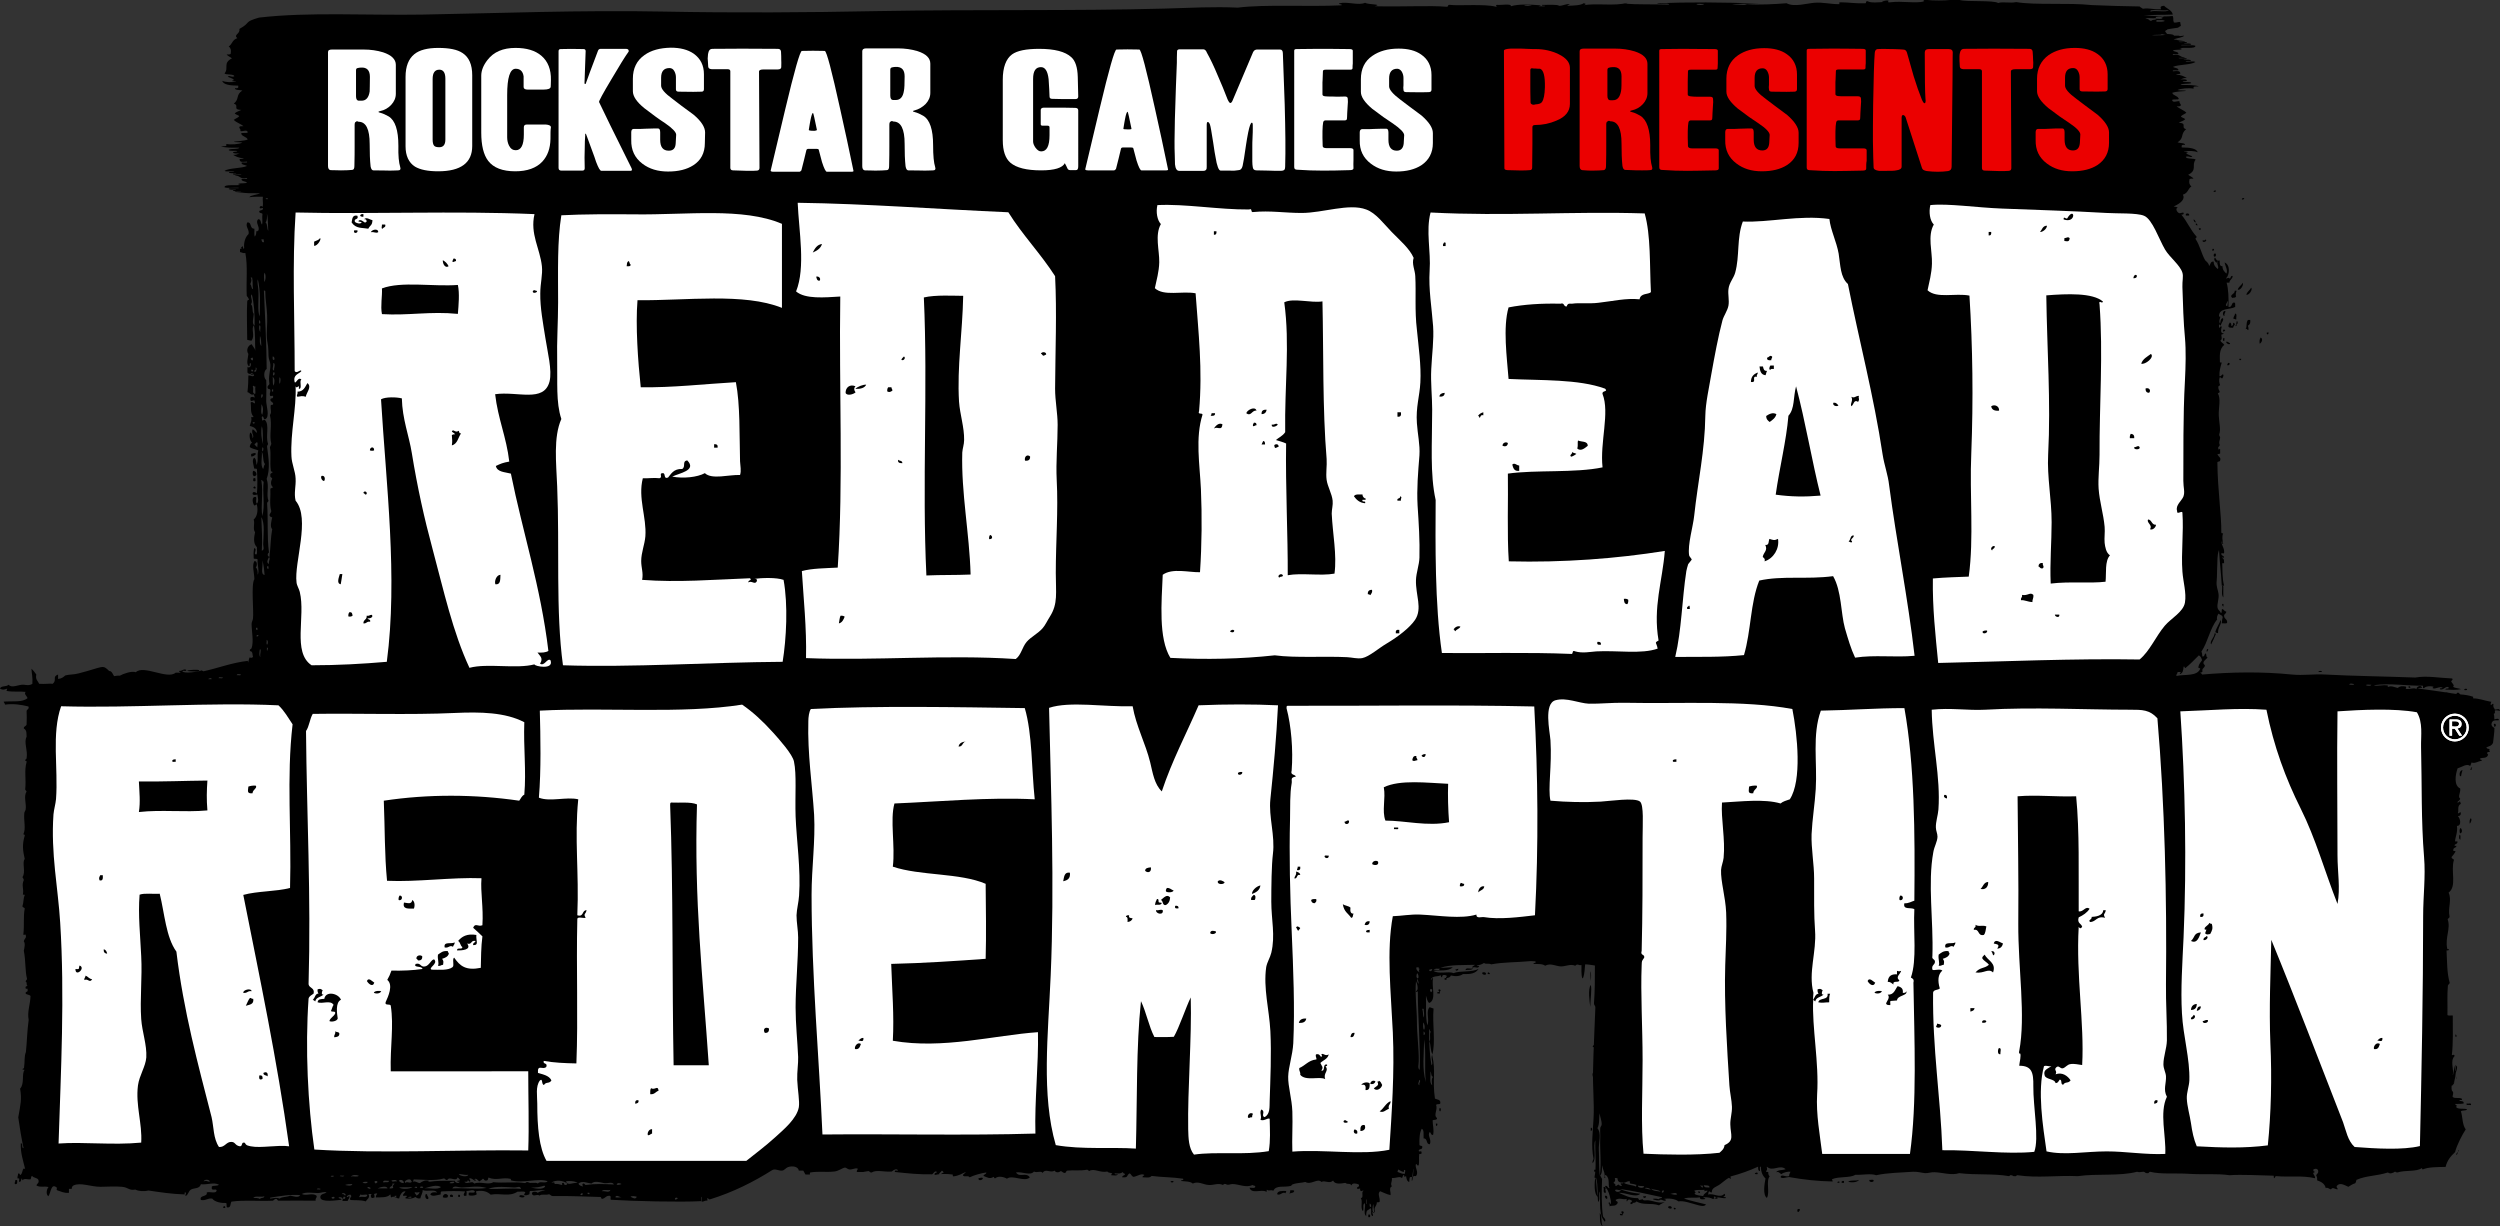 <?xml version="1.0" encoding="utf-8"?>
<!-- Generator: Adobe Illustrator 26.2.1, SVG Export Plug-In . SVG Version: 6.00 Build 0)  -->
<svg version="1.1" id="Layer_1" xmlns="http://www.w3.org/2000/svg" xmlns:xlink="http://www.w3.org/1999/xlink" x="0px" y="0px"
	 viewBox="0 0 1080 529.7" style="enable-background:new 0 0 1080 529.7;" xml:space="preserve">
<rect x="0" y="0" width="1080" height="529.7" fill="#333333" stroke="none"/>
<style type="text/css">
	.st0{fill:#FFFFFF;}
	.st1{fill:#EB0000;}
</style>
<g id="Layer_1_00000149340668100920087090000011324804642024421546_">
	<g>
		<path d="M1077.6,310.8c-0.2-1.2,0.1-1-0.3-2.4c0.8-0.3,0.4-0.7,0.5-1.5c0.8-0.1,1.5,0,2.2,0.2c-0.3-1.4-1.3-0.4-2.3-0.6
			c0.1-0.5-0.9-0.7-0.5-2.4c-0.7-0.3-0.8,0.9-1.3,0.2c0.1-0.4,0.2-0.9,0.4-1.1c-3-0.5-5.2-1.5-7.9-1.5v-0.7c-1.8-0.6-3.6-0.9-5.5-1
			c-0.3-0.2-0.6-0.5-0.7-0.7c-0.9-0.2-0.9,0.2-1,0.5c-1.5-0.2-3.1-0.4-4.6-0.8v0.1c-3.9-0.6-7.9-1.1-12.2-1.7
			c0.5-0.2,1.1-0.3,1.9-0.2c-0.3-1.8-2.8-0.3-2.3,0.6c-1-1-2.7,0.1-4.7-0.2c0-0.5,0.4-0.6,0-1c-1.6-0.3-2.6-0.2-3.5,0.6
			c-1.7-0.4-2.7-1.1-4.3-0.4c0-0.3,0.1-0.5,0.2-0.6c-2.3-0.6-4.7,0.5-6.2-0.2c7-1,14.7,0.4,21.1,0.2c0.5,0.4-0.4,1.1,0.6,1.1
			c0.5-0.8,2.7-1.1,4.1-0.6c0,0.3-0.5,0.1-0.4,0.6c1.3,0.6,2.9-1,4.3-0.2c-0.1,0.5-1.3-0.1-1.2,0.6c1.4,0.9,2.8-1.9,3.9-0.6
			c-0.3,0.8-1.2-0.1-1.5,0.8c2.5,0.1,4.7,0.3,6.8-0.2c-1.2-0.4-2.6-0.4-3.5-1c0.9-0.6-0.5-1.6-0.8-2.3c0.1-0.5,1-0.7,0.4-1.3
			c-5.4-0.2-10.9-1.3-15.9-0.4c-9.9-0.4-28.6-0.7-38.9-1.3c-4.9-0.3-9.5,0.5-14.4,0c-12.9-1.3-25.9-1.1-38.8,0
			c-0.1-0.5-0.7-0.5-0.8-0.9c0.7,0.2,0.7-0.3,1-0.4c-0.5-1.5,1-1.4,1-2.7c-1.7-1.4,0.6-2.5,1.2-3.4c-0.8,0-0.4-1.3-0.8-1.7
			c-0.8,0.1-0.3,1.5-1.5,1.3c-0.1-1,0-1.2-0.4-2.1c2.8-4.1,3.7-10.1,6.8-13.9c-0.3-0.7,0.1-1.9,0.6-2.5c0.6,0.6,1.8,0.6,1.8,1.7
			c-0.3,0.7-0.3,1.7-0.4,2.5c0.8-0.1,1.8,0.2,2.3-0.2c0.2-1.5-0.9-1.6-1.2-2.5c-0.5-1.6,1-1.2,0.8-2.5c-0.8,0.2-0.8-0.8-1.7-1
			c-0.5,0.3,0.1,1.7-0.6,1.7c-0.3-0.8-1.2-1.3-1.4-2.1c-0.4-1.7,0.7-4,0.4-6.1c-0.2-1.8-1.1-3.1-0.8-5.7c0.2-2,0.1-4,0.2-5.5
			c0.2-2.8-0.1-5.4,0.8-7.8c0.4,6.5,0.8,8.6,1.2,15.4h1c-0.8-2.8-0.7-6.9-0.8-9.7h0.8c0-1.7-0.1-1.8-0.8-2.3
			c0.2-0.6,0.5,0.3,0.8-0.2c-0.1-0.9-1.3-0.6-1.2-1.7c0.3-0.4,0.8,0.3,1.2-0.2c0.3-2.2-1.4-3.5-1-5c0.6,0-0.2,1.4,0.6,1.1
			c-0.3-1.8-0.6-3.2,0-4.6c-0.5,0.1-0.8-0.1-0.8-0.4c0.1-7.4-1.6-18.4-1.7-30.3c0.2-0.5,1.3-0.1,1.2-0.9c0.5-1-0.7-1.5-1.2-2.5
			c0.3-0.3,1-0.1,1.2-0.4V194c-0.1-0.5-0.7,0.8-0.8-0.2c-0.3-1,0.7-0.8,0.6-1.7c-0.5-1.2,0.1-1.8,0.2-3c0-0.7-0.5-0.7-0.4-1.5
			c0.8-2-0.1-5.1-0.2-8.2c-0.1-3.4,1-7.1-0.4-9.5c0.3-0.2,0.9-0.2,0.8-0.8c-0.3-0.7-0.6-0.8-0.6-2.1c0.2-0.3,0.5-0.4,0.8-0.6
			c-0.4-1-0.6-2.1-0.2-3.4c0.7-0.1,0.5,0.6,1.2,0.4c0.2-0.5,0.5-0.8,0.4-1.5c-0.7-0.6-0.7,0.9-1.7,0.6c-0.1-2.2,0.4-3.9,1-5.9
			c-0.3,0-0.8,0.1-0.8-0.2c0-2.1-0.5-5.6,1.9-7.4c-0.4-0.8-1.4-1-1.7-1.9c0.9-0.5,0.5-1.4,0.4-2.5c0.3-0.3,1-0.1,1-0.6
			c-1.4,0.1-1.2-1.5-0.8-2.9c-0.9-0.5-0.9,1-1.2,0.4c0.1-0.4-0.2-1.2,0.2-1.3c0.3,0,0.2,0.5,0.6,0.4c0.1-1.2,1.6-2.4,0.8-3.2
			c-1.2,0.5-0.8,1.9-1.2,2.3c-0.6-1.1,0-1.7,0.2-2.9c-0.2,0-0.6,0-0.6-0.2c0-3.7,4.7-2.7,7-4c-0.1-0.7,0.3-2-0.6-1.9
			c-1.2,0.2-0.6,2.2-2.3,1.9c0.1-3.9,0-7.6-0.8-10.5h1.2c0.1-1.4,1.4-1.5,1.4-2.9c-1-0.1-0.8,0.9-1.2,1.3c-0.2-1-1.6,0-1.7-0.2
			c1.7-1.6,1.9-6-0.6-6.9c0.4,1.7,1.5,3.4,0.8,4.8c-0.8-0.8-1.7-1.5-1.7-3.2c-1.3,0.1-1.2-1.2-1.2-2.5c-1.6,0.5-1.4-0.8-2.1-1.2
			c-0.7,0.9,0.3,1.9,0.8,2.3c0-0.3,0-0.7,0.4-0.6c-0.6,1,0.9,2.6,0,3.2c-0.8-0.8-1.7-1.5-1.7-3.2c-1.5-0.2-1.3,1.4-2,1.9
			c-0.1-1.3-1-1.7-1.7-2.5c-1.6-2.8-2.3-6.5-4.1-9.1c-0.2-0.7,0.6-0.4,0.4-1.1c-2.6-2.8-4.1-6.6-6.6-9.5c0.7,0.1,1.2-0.1,1-0.8
			c-0.8-0.2-1,0.3-1.9,0.2c-0.8-0.3-1.9-1.9-0.6-2.5c-0.6-0.2-1.2-0.3-1.8-0.4c3.2-1.4,5.1-3.3,4-5.1c2.3-0.7,2.1-2.5,3.7-3.6
			c-0.9-0.6-1.1-1.6-0.9-2.7c-0.1-0.6,0.6-0.7,1.8-0.6c-0.4-0.7-1.6-1.1-2.3-1.7c4.1-2.1,1.3-4.2,3.2-6.5c-0.5-0.8-4.3-0.1-4.2-1.3
			c1.5-0.5,2,0.7,2.8-0.2c-0.9-0.3-4-1.4-1.9-1.7c-0.1-0.4-1.5-0.1-1.8-0.4c2-0.3,4.6-0.3,6,0.4c-0.4-1.6-3.2-2.1-6.9-2.1
			c0-0.6-0.4-1.3,1.4-1.1c0.2-0.9-2.1-0.7-3.2-1.1c3-2,1.1-3.5,3.7-5.7c-2.6-0.7,0.8-2.5-3.2-2.8c0.9-0.5,2.2-0.8,2.8-1.5
			c-0.5-0.6-2-0.8-1.8-1.3c0.9-0.8,1.6-0.9,2.3-1.5c-1-1.1-3-1.7-4.2-2.8c1.1,0.1,1.7,0,1.8-0.4c0.1-0.7-0.8-0.9-0.5-1.7
			c-0.9-0.4-2.8,0.8-3.2-0.4c-0.4-0.9,3,0,2.8-0.8c-0.6-1.4-2.4-1.2-2.8-2.5c1.6-0.6,4.7-0.7,6-0.8c-0.6-0.4-2.8-0.1-3.7-0.4
			c1.1-0.7,5.1-1,6.9-0.6c0.2-0.7-0.8-1,2.3-1c-1.7-0.6-4.8-0.6-7.9-0.6c0.4-0.8,3.6-0.3,4.6-0.8c0-0.8-3-0.2-3.7-0.6
			c0.1-0.4,2,0,1.8-0.6c0-0.5-1.5-0.4-2.8-0.4c1-0.2,1.2-0.7,2.8-0.6c-1.2-0.7-2.3-1.3-4.6-1.5c0.1-0.4,2,0,1.8-0.6
			c-0.3-1-0.9-1-3.2-0.8c-0.5-0.7,1.4-0.3,2.3-0.4c0.4-1-1.6-1-2.3-1.5c2.4-1.1,7.7-0.8,9.7-2.1c-0.5-0.5-2.9-0.1-4.2-0.2
			c0.1-0.5,2-0.1,2.3-0.4c-0.1-0.6-1.9-0.4-3.2-0.4c0.1-0.3,1.4-0.1,1.4-0.4c-0.2-0.5-2.3-0.1-3.2-0.2c-1.7-0.5,2.6,0.1,2.3-0.4
			c-2.6-0.2-1.8-1.6-5.1-1c-0.5-0.7,1.4-0.3,2.3-0.4c0.4-1-1.6-1-2.3-1.5c0.4-0.6,2.8-0.2,3.7-0.6c0.2-0.4-0.4-0.4-0.9-0.4
			c1.7-0.6,7,0.4,6.9-1.1c-1.1-0.5-4.1-0.1-6-0.2c-1.2-0.5,3.8,0.1,4.2-0.4c-0.1-0.6-1.9-0.4-3.2-0.4c0.1-0.3,1.4-0.1,1.4-0.4
			c-0.2-0.5-2.3-0.1-3.2-0.2c-1.7-0.5,2.6,0.1,2.3-0.4c-4.2-0.5-3.7-0.6-3-0.6c-0.4,0-1,0-1.9-0.1c1.2-0.7,3.9-0.8,4.6-1.7
			c-4,0.5,0-0.1-4.5,0c0.1-0.9-4.6-0.6-2.9-0.8c-0.5-0.6-1.6-1.2,0-1.7c-0.9-0.4,6.2-0.9,4.8-1.1c1.9-0.8,0.8-0.8,0.9-2.1
			c-0.4-0.6-1.5,0.3-2.8,0c-0.6-1.6,0.1-1.3-0.5-2.8c-3.9,0.5-8.4-0.1-12.5-0.2c4.8-0.4,7.8-0.2,12.5-0.4c-0.1-1.8-3.1-2.9-3.7-3.8
			c-2.4,0.1-1.2,1.3-1.4,1.5c-3.5,0.2-5.1-0.7-7.8-0.2c-0.4-0.4-1.1-0.6-1.4-1c-6.8-0.1-13.7-0.3-20.8-0.6
			C893.9,1.1,879,2.3,871,0.9c-2.7,0.6-5.8-0.3-7.8,0.4c-2-1.3-13.5-0.4-16.6-1.3h-4.2c-2.2,0.3-7.5,0.3-9.7,0h-1.4
			c-0.3,0.2-0.7,0.6,0,0.6c-3.9,1-9.6-0.3-14.8,0.4c-2.2,0.1,0.6-0.8-1.4-0.8c-0.8,0-1,0.3-1.9,0.2c-0.2,0.4,0.4,0.4,0.9,0.4
			C812,1,808,1.4,806.8,0.5c-1.3,0.2-0.3,0.7-0.9,0.9c-4.3,0.2-7.2-0.4-10.6-0.4c-1.7,0,0,0.8-0.9,0.8c-4,0-6.8-0.9-10.6-0.6
			c-3,0.2-8.8,2-12,0.2c-5,0.4-12.2,0.8-17.1,0.4c-1.5,0.7-2.9,0-6.5,0.2c2.2-0.5,7-0.4,12-0.4c-15.5-0.7-31.7-0.7-44.3-0.2
			c0.6,0.7,5.2-0.4,5.1,0.6c-6.7-0.2-14.2,0-18.9-0.4c0.1-0.2,0.9-0.1,0.9-0.4c-5.4,1.6-13.8,0-18.9,1.1c0.8-0.2,1.5-0.7,0-0.9
			c-1.1,0.9-3.9,1-6.9,1.1c-0.2-0.5,0.9-0.3,0.9-0.6c-1.3-0.5-2.9,0.7-4.6,0.6c-0.4-0.6-4.4-0.4-7.4-0.4c-0.2,0.5,0.7,0.4,1.4,0.4
			c-0.1,0.5-2,0.1-2.8,0.2c0.1-0.2,0.9-0.1,0.9-0.4c-4.8-0.4-9.7-0.6-12.9,0.4c0.3-1.3-4.1-0.4-6-0.6c-1.3,0.2,0.7,0.6-0.5,0.8
			c-4.9-1.3-16.2-0.3-19.8-0.8c-1.5-0.1-0.2,1-1.8,0.8C618,2.3,606,3,593.9,2.7c3.7-1-2.8-0.6-4.2-1.5c-2.8,1.3-7.4-0.6-11.1,0.2
			c-0.6,0.7,1.5,0.2,0.9,0.9c-14.8,0.7-32.7-0.5-44.8,1c-10.4-0.5-20.8,0.1-31.4,0.4c-40.1,1.1-80,0.3-124.6,1.1
			c-30,0.6-61.3,0.8-91.9,0.2c-35.8-0.7-70.9,0.7-104.3,1.3c-23.9,0.4-48.9-1.2-70.6,1.3c-6.9,2-3.2,2-8.5,4.9
			c0.5,2.2-2.7,2.4-0.9,4c-2.2,0.7-2.1,2.5-3.7,3.6c0.9,0.6,1.1,1.6,0.9,2.8c0.1,0.6-0.6,0.7-1.8,0.6c0.4,0.7,1.6,1.1,2.3,1.7
			c-4.1,2.1-1.2,4.2-3.2,6.5c0.5,0.8,4.3,0.1,4.2,1.3c-1.5,0.5-2-0.7-2.8,0.2c0.9,0.3,4,1.3,1.8,1.7c0.1,0.4,1.6,0.1,1.8,0.4
			c-2,0.3-4.6,0.3-6-0.4c0.4,1.6,3.2,2.1,6.9,2.1c0,0.6,0.4,1.3-1.4,1.1c-0.2,0.9,2.1,0.7,3.2,1c-3,2-1.1,3.5-3.7,5.7
			c2.6,0.7-0.8,2.5,3.2,2.7c-0.9,0.5-2.2,0.8-2.8,1.5c0.5,0.6,2,0.8,1.9,1.3c-0.9,0.8-1.6,0.9-2.3,1.5c1,1.1,3,1.7,4.2,2.7
			c-1.1,0-1.7,0-1.8,0.4c-0.1,0.7,0.8,0.9,0.4,1.7c0.9,0.4,2.8-0.8,3.2,0.4c0.4,0.9-3.1,0-2.8,0.8c0.6,1.4,2.4,1.2,2.8,2.5
			c-1.6,0.6-4.7,0.7-6,0.9c0.6,0.4,2.8,0.1,3.7,0.4c-1.1,0.7-5.1,1-6.9,0.6c-0.2,0.7,0.8,1-2.3,1c1.7,0.7,4.8,0.6,7.9,0.6
			c-0.4,0.8-3.6,0.3-4.6,0.9c0,0.8,3,0.2,3.7,0.6c-0.1,0.4-2,0.1-1.8,0.6c0.1,0.5,1.6,0.4,2.8,0.4c-1,0.2-1.2,0.7-2.8,0.6
			c1.2,0.7,2.3,1.3,4.6,1.5c-0.1,0.4-2.1,0-1.8,0.6c0.3,1.1,0.9,1,3.2,0.8c0.5,0.7-1.4,0.3-2.3,0.4c-0.4,1,1.6,1,2.3,1.5
			c-2.4,1.1-7.7,0.8-9.7,2.1c0.5,0.5,2.9,0.1,4.2,0.2c-0.1,0.4-2,0.1-2.3,0.4c0.1,0.6,1.9,0.4,3.2,0.4c-0.1,0.2-0.8,0.2-1.4,0.2
			c-0.4,0.8,2.2,0.3,3.2,0.4c1.7,0.5-2.6-0.1-2.3,0.4c2.6,0.2,1.8,1.7,5.1,1.1c0.5,0.7-1.4,0.3-2.3,0.4c-0.4,1,1.6,1,2.3,1.5
			c-0.4,0.6-2.8,0.2-3.7,0.6c-0.2,0.4,0.4,0.4,0.9,0.4c-1.7,0.6-7-0.4-6.9,1.1c1.1,0.5,4.1,0.1,6,0.2c1.2,0.5-3.8-0.1-4.2,0.4
			c0.1,0.6,1.9,0.4,3.2,0.4c-0.1,0.3-1.4,0.1-1.4,0.4c0.2,0.5,2.3,0.1,3.2,0.2c1.7,0.4-2.6-0.1-2.3,0.4c8.4,0.9,4,0.4,10.8,0.6
			c-1.2,0.7-3.9,0.7-4.6,1.7c2-0.3,3.9-0.2,5.9-0.2c-0.3,1.5,0.3,3.1-0.2,4.4c-0.3-0.7-1.3-0.4-1.2,0.4c0.4,0.6,1.3-0.3,1.4,0.2
			c0.1,1.1-1.4,0.6-1.6,1.3c-0.1,0.9,1.1,0.6,1.4,1.1c-0.3,1.8,0.2,3.2-0.2,4.6c-0.7-0.6-0.3-2.4-1.7-2.3c-1.3,1.5,0.7,2.9,0.2,4.8
			c-0.4,0.1-0.4,0.6-1,0.4c0.1,1.1-0.2,1.7-0.6,2.3c-0.4-0.8-0.1-2.3-0.2-3.4c-1.9,0.1-1.2-2.3-2.5-2.7h-0.6c-0.9,2,1,2.9,0.6,5
			c-1.4,1.2-2.2,3.7-1.9,6.1c-0.3,0.4-1.5,0-1.8,0.4v1.3c0.8,0.1,1.2,0.6,2.3,0.4c1.1,5.7,0.3,12.1,0.6,18.5c0.4,0.5,0.8,1,1,1.7
			c-0.5,0-0.8,0.3-0.8,0.9c-0.3,5,0,11,0,16.4c0.7,0.2,0.9,0.2,1.8,0.4c1.8-2.1-0.3-5.1,1.1-6.7c0.7,3.4,0.4,7.9,0.6,11.1
			c-0.1-1.3-1.7-2.5-1.4-2.9c-1.6,0.2-2.8,2.5-1.6,4.2c-0.1,1.7-1.1,4.2,0.2,5.3c0.8,0.1-0.1-1.5,0.8-1.3c0.3,1-0.2,2.2-1.4,1.7v2.3
			c0.6,1.1,2.3,0.4,2.7,0.9c0,0.2,0.2,0.2,0.2,0.4c-0.8,0.8-1.2-0.1-2.5,0c0,2-0.1,4.7-0.4,7.2c1,0.2,1.5,1.6,2.9,0.9
			c-0.2,0.7,0.3,0.8,0.2,1.5c-0.7-0.4-0.9-0.4-1.7-0.2c-0.2,0.6-0.2,0.9,0,1.5c0.6,0.4,1.1-0.4,1.7,0c-0.1,0.7,0.4,0.8,0,1.2
			c-0.4-0.2-1.1-1-1.7-0.4c0.3,2.1-0.3,4.5,1.2,6.1c0,0.4-0.7,0.1-1,0.2c0.4,1.8-0.3,2.3-0.6,3.8c1.1,0.3,3.1,0.8,3.1,3
			c-0.8-0.4-0.9-1.3-1.9-1.5c-0.7,1.9,1,2.6,0,3.8c0-1.2-0.3-2.1-1-2.5c-0.6,1.5-0.1,3.7,0.8,4.4c-0.6,0.4-0.9,1-1,1.9
			c1,0.9,2.9,1,3.7,1.5c-0.7,2.1,0.2,4.5-0.8,6.3c-0.1-1.2-0.1-2.7-1-3.2c-1.1,1.1-0.3,2.8,0,4.6c0.1,0.4,1.1-0.1,1.2,0.4
			c0.2,3.4,0.3,7.1,0,10.5c-0.2-0.4-1.8-1.2-1.9,0c0,0.9,1.5,0.6,2.1,0.4c0.2,1.3,0.7,3-0.2,4c-0.8-0.7,0-2.1-0.4-2.9
			c-2.2-0.4-1.4,2.8-0.8,3.6c0.7,0.3,0.9-0.9,1.2-0.2c0.6,2.6,0,5.3-1.4,6.3c0.6,1.9-0.5,4.2,0.6,5.5c-0.4,1.9-1,4.8,0.8,6.5
			c-0.1,1,0.3,2.5-0.2,3.1c-1.8,0.1,0.7-2.4-1-2.7c-0.3,1.7-0.3,2.8-0.2,4.4c0.3,0.5,1.6-0.1,1.7,0.6c-0.2,2.1,0.9,5.1,0,6.5
			c0.1-1.5-0.1-2.6-0.8-3.2c0.7-0.6,0.7-2.9-0.6-2.7c-1.1,2-0.1,4.6,0,7.8c-1.5,2.2-0.2,13.8-0.6,17c-0.1,0.9-0.6,1.5-0.6,2.3
			c0,3.2,1,7.6,0,10.5c-0.1,0.4-1.2,0.5-0.6,1.3c1.2,0.1,0.9,1.6,1.2,2.5c-0.4,0.4-0.8,0.5-1.4,0.2c-0.4,0.3-0.8,3.7-0.8,1.5
			c-6.7,0.7-13.1,3.2-19.2,4.5c-0.3-0.1-0.5-0.3-0.8-0.4c-0.9,0.5-7.6,1.6-8.3,0.4c0.2-0.6,1.8,0.3,1.7-0.6
			c-1.2-0.7-1.7,0.6-3.1,0.4c-0.3,0.6,1.1,0.5,0.4,0.8h-1.9c-3.5,3.1-13.9-3.5-17.2-0.2c-1.8-0.7-5.8,0.8-6.9,1.5
			c-1-0.1-1.7,0.1-2.5,0.2c-0.4-0.5-1-2.4-2.1-2.2c-3-3-2.3-1.8-13.2,1c-2.2,0.6-4.1,0.4-5.8,0.9c-0.8,0.7-1.6,1.4-3.1,1.5v-1.9
			c-2.7,1-0.3,2.3-2.3,4c-1.1-0.2-3.4,0.2-5.9,0c-0.5-1.3-1.7-1.8-1.2-4c-0.6-0.9-1.3-1.8-2.1-2.5c0.1,2.2,0.6,3.6,0.4,6.5
			c-1.3,0.9-2.7,0.5-3.7,0.4c-2.3-0.2-5,1.7-6.6,0c-0.8,1-3.3,0.3-3.7,1.7c1.4,0.7,1.7,0.4,3.1,0c0.1,0.5-0.4,0.5-0.2,1
			c2.9,0.5,5.8,0.1,8.2,0.4c-0.9,0.9,0.6,1.8,0.8,2.7c-2.2,1.9-6.2,1.2-10.3,1.5c0.1,0.5,0.5,0.7,0.6,1.3c3.4-0.5,7,0,10.1,0.8
			c0.4,1.1-0.5,1.1-0.8,1.9c0.1,2.4,0.1,3.3,0,5.9c-0.2,0.8-1.3,0.7-1.2,1.7c1.4,0.8,1.1,2.1,1.2,3.6c-1.3,2.5,0.6,5.6,0,9.3
			c-0.1,0.5-0.7,0.4-0.6,1c0.2,0.2,0.8,0.1,0.6,0.6c-1.1,3.8-0.1,7.5-0.6,11.8c0.1,0.4,0.4,0.6,0.6,0.9c-1.4,2.3,0,5.2-0.4,7.8
			c-0.1,0.6-0.6,1-0.6,1.7c-0.3,3.2,0.8,6.6-0.4,9c0.2,0.2,0.8,0.1,0.6,0.6c-1.2,4-0.8,6.5,0,10.1c-1.3,1.4,0.6,5.8-1,7.8
			c0.2,0.4,0.5,0.7,0.6,1.3c-1.1,2.4,0.1,3.5-0.4,6.3c0.3,0,0.8-0.1,0.8,0.2c-0.7,1.6-0.4,3-1,4.8c0.1,0.6,0.9,0.5,1,1
			c-0.7,3.5-0.1,7.1-0.6,11.2c0.3,0.6,0.8-0.4,1,0.2c0.5,1.4-0.6,1.5-0.8,2.8c0.7,0.8,0.3,2.7,0,4c0.9,4.6,0.5,8.8,1.4,12.2
			c-0.1,0.5-0.6,0.6-0.6,1.2c0.8,0.1,0.1,1.6,0.8,1.7c-0.2,0.4-1.1,0.1-0.8,1.1c-0.1,0.6,1.2-0.2,0.8,0.6c0.4,1.3-1,0.6-0.8,1.7
			c0.4,0.6,1.7,0.4,2.1,1.1c-0.1,3.6-1.5,6.8-0.8,10.3c-0.7,5.1-0.7,9.2-1.2,13.9c-0.8,1.9-0.4,4.2-0.8,6.7c0.1,0.6-0.8,0.2-0.6,0.9
			c0.3,0,0.8-0.1,0.8,0.2c-1.3,1.5,0.1,5.9-1.9,8c0.8,4.7,0.2,6.7-0.8,12.4c0.5,3.8,1.5,9.7,2.3,13.3c-1.1,0,0-2.2-1.2-2.1
			c-0.2,4.1,1,7.4,1.9,11.2c-1.4-1.4-0.9,2.5-2.3,2.5c0.1-0.6-0.3-0.7-0.8-0.6c0.1,0.9-0.4,1.2-0.2,2.1c1.5-0.3,0.2,1,0.8,1.5
			c0.8,0,0.6-1,1-1.5c0.3,0,0.2,0.5,0.2,0.8c1.2-1,2.1-0.3,3.5-0.4c0.5-0.3,0.2-1.4,0.8-1.5c0.5,0.9,2.2,0.7,2.7,1.7
			c0.5,1.6-0.8,1.5-0.8,2.5c2,0.9,2.9,0.1,5.2,0.6c-0.8,0.8-1.3,3.1-0.1,4c1.2-1.6,1.1-6.1,3.8-3.6c-0.3,0.3-0.3,0.8,0,1
			c1.6,0.5,2.9,1.3,5.1,1.1v-1.7h1.2c0-0.8,0.3-1.2,0.8-1.5c3-1.4,7.4,0.6,11.6,0.6c3.1,0,6.3-0.3,9.3,0c3,0.3,2.9,1.7,5.8,1.2
			c1.3,0.7,3.7,0.9,5.6,0.4c5.5,0.8,9.8,1.5,15.7,1.7c0-0.4-0.2-1.1,0.4-0.8c0.5,0.2-0.3,0.8,0,1.5c1.3-0.7,1.1-2,2.3-2.8
			c1.4-0.8,3.7-0.2,4.3-2.3c2.9,0.3,5.6-1,7.8,0.2c-0.7,0.7-2.4,0.2-3.1,0.8v1c0.6,0.8,1.7-0.2,2.1,0.6c-0.1,1.8-3.3,0.3-4.3,1
			c0.6,1.9-3.4,1-2.5,3.2c2.2,0.4,2.8-0.9,4.9-0.6c1.1,1.5,4,2,6,1.9c0.4,0.3,0,1.6,0.4,1.9c1.8,0.3,1.3-1.6,1.9-2.5
			c5.8-0.8,11.8-0.1,17.9-0.4c0.5-0.2,0.7-0.8,1.4-0.8c0.6,0.1,0.5,0.9,1.2,0.8c5,0,10.1-0.1,15.9,0c-0.3-1.1,0.6-1.1,0.4-2.1
			c-1.7-1.5-4.6,0.2-6.4-0.8c1.8-1,4.6-0.4,7-0.4c1.4,0,2.7-0.8,3.7-0.2c-1.2,0.6-2.8,0.6-2.7,2.1c0.2,2.3,7,1.2,9.1,1
			c0.1-0.8-1.2-0.3-1.2-1c0.9-0.4,2.3,0.2,1.6,1.5h2.3c0.2-0.8,0.8-1,0.8-1.9c-0.4-0.6-0.8,0.8-1.2,0c0.3-0.5,0.9-0.8,1.6-0.8
			c0.1,0.3,0.3,0.3,0.4,0.6c-0.2,0.7-0.9,0.9-0.4,1.7c2,0.2,4.5-0.1,6.6,0.6c0.6-1,2-1.5,1.2-3.2h1.4c-0.5,0.4-0.5,1.3,0,1.7
			c0.6,0.2,0.8-0.2,1.2-0.2c0.1-0.7-0.1-1-0.2-1.5c0.5-0.1,0.8-0.3,1.4-0.2c-0.2,0.5-0.7,0.8-0.6,1.7c2.3-0.1,4.9,0.2,6.2-1.3
			c0.3,0.3,0.1,1,0.4,1.3c1.6-1,2.3,0.7,3.5,0.4c0.1-1,1.2-3.4,2.7-3c-0.3,0.7-1.4,1.3-1,1.9c0.5,0.1,1.5-0.3,1.6,0.2
			c-0.1,0.4-0.8,0.2-0.6,0.9c1.9,0.3,3.1,0.1,4.3-0.6c0.5,0.4,1,0.8,2.1,0.6c0.3-1.4,1.1-2.4,1-3.6c2,0.9,5.4-0.6,6.2,1.1
			c-1.1-0.3-2.5-0.2-2.9,0.8c0.9,1.1,2.8,0.3,4.5,0c0-0.6-0.1-1.2,0.4-1.3c3.4-0.2,7.3-0.2,10.1,0c-0.1,0.8-0.9,1-0.4,1.9h1
			c0.1-1,0.2-1.2,0-2.1c1.4,0.1,3.2-1,3.7,0.4c-0.8,0.7-1.8,0-2.7,0.4v1c0.9,0.4,2.6,0.2,3.3-0.2c0.5-0.4-0.5-1.1,0-1.5
			c3-0.5,4.8,0.2,6.2,1.5c4.4-0.8,7.9,1.1,11.6-1.3c1,0.1,2.6-0.3,3.3,0.2c0.1,0.7-0.6,0.5-0.4,1.2c0.7,0.4,1.4,0,2.1-0.2
			c0.4-0.3-0.1-1.5,0.6-1.5c2.4,0.1,4.6-0.8,6.4,0c-1.6-0.2-2.5,0.3-3.3,0.8c-0.4-0.6-2.6-0.8-2.5,0.4c0.6,1.6,2.1-0.1,3.3,0.8
			c0.8-0.8,3-0.1,4.1-0.6c0.6,0.2,0.9,0.8,1.6,0.8c7.7-0.1,12.6,0.2,20.6,0.4c0.5,0.1,0.2,0.9,0.8,0.8c1.3-0.2,1.6-1.5,3.3-1.3
			c0.7,0.4,0,1.2,0.4,1.7c9.6,0.6,29.9,1.1,39,0.6c0.1-0.6-0.3-1.7,0.2-1.9v2.1c1.1,0.1,1.3-0.6,2.5-0.4v-1.2
			c0.5,0.1,0.4,0.8,1.2,0.6c10-3.1,18.7-7.5,26.8-12.6c1.3-0.8,2.9,0.4,4.3,0.2c1-0.1,1.5-1.1,2.5-1.5c2-0.7,4.5-0.2,4.7,1.5h1.9
			c0.4,0.5,0.6,1.2,1,1.7h1.9c0-0.3-0.1-0.8,0.2-0.9c3.8-0.6,6.6,0,10.3-0.4c2-0.2,3.7-1.7,4.7-1.7c0.5,0,1.2,0.8,1.9,0.8
			c1.4,0.1,2.3-0.7,3.5-0.4c0.2,0.8-0.8,0.9-0.2,1.5c1.9,0,2.5,0,2.7,0c0,0,0.2-0.1,2.2-0.4c0.6,0.1,0.6,0.8,1.4,0.6
			c2-1.3,5.4-0.1,8.7-0.4c0.6-0.6,2.1-1.6,2.7-0.4c-0.6,0.1-1.7-0.4-1.4,0.6c5.8,0.6,10.1,1.1,16.1,1c0.6-0.3,1.1-1.8,2.1-1
			c-0.2,0.5-1.3,0.2-1,1.3c1.9-0.5,5-0.6,7.8-0.2c0,0.4,0,0.7,0.2,0.8c2.4-0.2,3.9-1.3,5.4-1.9c-0.2,0.7-1.1,0.7-1.2,1.5
			c0.8,0.9,2.3-0.2,2.9,0.8c1.8-0.9,5-1.8,7.2-2.1c0,0.9-1.1,0.7-1.2,1.5c1.5,0.6,2.8,1.5,4.3,0.4c0.4,0.1,0.2,0.8,0.8,0.6
			c1.3-1.2,3.9-0.5,5,0.2c2.4-1.9,7.7,1.7,9.9-0.6c-1.7-2.4-4.4,0.3-6-2.1c2.7-0.5,6.2,1.6,7.8-0.4c1.2,0.7,3.1-0.5,3.7,0.6
			c1.4-2.1,3.3,0.2,5.2-1c0.6,1,1.8,0.9,2.7,0.2c0.7,0.2,0.9,0.9,1.9,0.8c0.4-0.3,0.4-1,1-1c3-0.3,5.1,0.2,8.5-0.4
			c0.3,0.2,0.6,0.3,0.8,0.6c2.2-1.4,4.7,0.9,7.9,0.2c0.4,0.6,1.4,0.5,2.1,0.8c0,0.4-0.6,0.3-0.4,0.8c1.1,0,2.3,0.4,2.9-0.4
			c-0.6,0-1.4,0.2-1.5-0.4c1.8,0,2.3,0.3,3.7-0.6c-0.2,0.8,0.8,0.5,0.8,1c-0.2,0.6-1.2,0.4-1.2,1.3c0.6,0,1.5,0.1,1.9-0.2
			c0.5-0.5,0.6-1.3,1.4-1.5c0.6,0.4,0.8,1.3,1.6,1.5c1.5-0.2,3.5-1.7,4.7-0.8c-0.2,0.4-0.9,0.3-0.8,1c1.9,0,3,0.4,3.9-0.6
			c4.6,0.6,9,0.5,13.6,1.2c0.5,1.1-1,0.2-0.8,1c1.8,0.2,3.9,0.1,5,1.1c2.3-1.2,4.6,0.5,6.8,0.6c2.1,0.2,4.2-1,6.2,0
			c0.4-0.2,0.5-0.6,1.2-0.4c1.1,0.7,1.9,0,2.9,0c2.8,0,5.9,1.8,8.7,0.4c0.3,0.4,1.2,0.1,1.2,0.8c-0.2,0.8-1.7,0.3-2.5,0.4
			c0.9,2.9,5.2,0.5,7.2,1.7c0.6,0.2-0.1-1,0.4-0.8c1.1,0.7,1.4-0.2,2.7,0.4c1.2-2.6,4.6-1.3,7.6-2.1c0.2-0.1,0.4-0.5,0.6-0.6
			c2-0.8,3.8-0.6,5.6-1.1c2.5,1.5,5.2-1.8,7,0c1.5-0.9,3.4,1,5-0.6c0.8,1.8,3.4,1.3,5.3,1c1.1,0.9,1.8-0.1,2.7,1.1
			c0.1-1.3,2.3-0.8,3.1-0.4c0.5,1.3-0.9,0.8-0.8,1.7c0.4,0.4,1,0.1,1.4,0c-0.1,0.5,0,0.8,0.2,1.1c0.6,0.3,1.1-0.6,1.2,0
			c-1.1,0.3,0.4,3.2-1.2,3c1.1,1.2-0.3,4.4,1,5.7c0.5-0.9-0.3-3.1,0.8-3.4c0.5,1.4-0.8,4.6,0.6,5.5c0-3.2,0.8-2.1,1.8-3.4
			c0.9,0.6-0.3,3.2,1,3.4c0.4-0.2-0.1-1.1-0.2-1.5c0.3-0.3,1-0.1,1.2-0.4c-0.7-2,0.8-2.2,0.8-4c0.5,0,1,0,1.2-0.2
			c0.3-2-1.1-3.4,0.2-4.6c1.5,0.6,2.8,1.3,4.5,1.7c0.3-1.1-0.9-3.2,0.6-3.8c-0.8-1.3,0.2-1.9,0-3.6c2,0.1,3.4-0.9,4.3,0
			c0.5-0.3,0.2-1.3,1-1.3c-0.1,0.7,0.2,1,0.6,0.6c0.5-0.9,0,2.1,1.6,2.4c0-0.5,0.1-2.4,0.5-2.1c0.4,0.1,0.6,0,0.8-0.1
			c-0.1,0.5-0.2,0.8-0.2,0.8v1c0.2,0,0.4-0.9,0.5-1.9c-0.1,0-0.2,0.1-0.3,0.1c0.2-1.2,0.4-3.5,0.6-3.5c-0.1,0.3-0.2,2-0.3,3.4
			c0.3-0.2,0.7-0.4,1.3-0.2c1.4-1.8-0.6-3.5,0-5.3c0.5,0.1,0.3,0.9,1.2,0.6c0.3-1.6,0-2.9,0.2-4.8c0.4-0.3,1.2,0.3,1-0.9
			c-0.1-0.9-1.1,0.3-1.2-0.6c0.1-0.9,1.4-0.4,1.5-1.3c0.4-1.2-1.2-0.5-1.2-1.3c-0.1-2.8,0.1-5.3,1-6.9c1.1,0.5,0.7,2.6,0.8,4.2
			c1.9-0.1,0.9,2.6,2.7,2.5c0.9-2.1-1.3-3.9,0-5.3c0.5,0.4,0.4,1.4,1.4,1.3c0.5-2.2-0.2-4.2-0.2-6.3c0.6-0.4,2,0,1.9-1
			c-1.7-1.3,0.4-3.5-0.4-5.7c0.6-0.6,1.3,0,1.8-0.6c0.3-1.8-1.3-1.6-2.3-2.1c-1.2-8,0.5-11.8-1.2-18.7c1.6-5.7,0-13.4,0.6-20.2
			c-0.6-0.2-1.1-0.4-1.7-0.6c-1.8,1.8,0.1,5.5-1,7.8c-0.9-3.9-0.4-9-0.6-12.8c0.4,1.2,0.6,2.5,1.4,3.2c3.3-1.3,0.9-7.2,1.7-10.7
			c-0.7-0.3-0.6,1.2-1,0.4c1.3-1.7,2.7-0.9,4.3-1.7c0.1,0.4,0.1,0.9,0.6,0.9c-0.2-1.4,1.5-1.1,2.1-0.6c0,0.4-0.6,0.3-0.4,0.9
			c1,0,1.8-0.3,2.1-1.1c2,0.5,3.8,0.4,5.2-0.6c3.4,0.1,5.4-0.2,6.8-2.3c-2.8,1.7-8,0.7-10.9,1.9c-2.1-1-6.4,0.6-8.7-1
			c2.5-0.4,6.2,0.4,8.4-1.5c-1.3-0.1-4.5,0.3-5.4,0.2c4.5-1.5,10-1.1,14.9-1.3c-0.2,0.6-1.2,0.3-1,1.3c1.2-0.8,2.1,0.6,2.9-0.6
			c-0.1-0.4-1,0-1-0.4c1.2-0.2,2.2-0.5,3.1-1.1c0.8,0.7,2,0,3.1,0.6c5.4-1,10.5-0.8,17.1-1.4c0.7,0,1.3,0.1,2,0.1
			c0.5,1.1-1,0.3-0.8,1.1c1.8,0.1,3.9-0.1,5,0.8c2.3-1.3,4.6,0.2,6.8,0.3c2.1,0,4.2-1.2,6.2-0.3c0.3-0.2,0.5-0.6,1.2-0.5
			c0.6,0.3,1.1,0.3,1.5,0.2c-0.2,9,1.2,6,1.5,0.6c0-0.2,0.1-0.6,0.1-0.9c1.3,0,2.8,0.3,4.2,0.5c0,5.5,0,11-0.4,16.4
			c0,0.8,0.6,0.9,0.6,1.7c-0.4,10.9-0.8,17.6-1,27.2c-0.2,7,0.6,14.1,0.2,21c-0.3,5.8-1.1,11.6,0,17.2c-0.1,0.6-0.6,0.9-0.4,1.9
			c1.9-1.8,0-7.5,1.2-9.9c-0.2,5.1,0.6,11.8-0.4,16c0,0.4,0.9,0,0.8,0.6c0.8,2.6,0.4,7.5,0.8,10.1c1.1-1.2,0-3.3,0.8-4.6
			c0.2,5-0.6,10.3,2.1,13.1c0.7-1-0.5-1.7-0.8-2.3c-0.7-4.7-0.6-10.5-0.4-16.2c-0.3-0.5-0.6-1-0.8-1.5c1.2-1.5,0.4-3,1-4.4
			c-0.2,1.8,1.4,3.2,0.8,5.5c1,0.1-0.4-1.2,0.6-1.3c2,1.6,0.8,4.1,1.6,5.7c-0.9,0-0.7-1.2-1.8-1c-0.3,0.5,0.6,0.9,0,1
			c0-0.6-0.6-0.7-0.8-0.4c0.4,1.1-0.4,2.2,0.8,2.5c0.7-0.6-0.6-1.9,0.4-2.1c0.9,0.9,1.5,3.1,1.8,4.6c0.2,0.7,0.5,2.1-0.2,2.3
			c0-0.5,0-0.8-0.4-0.8c-0.6,0.6,0.5,0.7,0.2,1.7c1.7-0.5,2.5,0.2,3.5-1.3c0.3-1.1-0.9-0.6-0.8-1.5c2-1.1,3.2,0.2,4.7-0.4
			c0.1,0.3-0.2,1.1,0.2,1.1c0.2-0.5,0.4-0.8,1-0.8c0.5,0.1,0.9,0.4,1.2,0.6c0,0.4-0.6,0.3-0.4,0.8c1.1,0.1,1.9,0,2.3-0.6
			c2.7,1.8,6.2,0.5,9.7,1.7c0.7-0.6,1.7-0.9,2.5-1.5c-2,0.9-5-0.4-6.6-0.6c-1.7-0.3-2.5,0.4-3.1-0.6c-0.2,0.3-0.9,0.2-1.2,0.4
			c-0.6,0-0.3-1-1-0.8c-3.4,0-5.3-1.2-8-2.3c3-0.2,7.4,2.3,9.3,0.4c-3.3-0.3-6.8-1.1-8.9-2.1c6,0.9,12,2.2,18.3,3.6
			c0,0.8-1.5,0-1.2,1.1c1.3-0.3,1.5,0.6,2.7,0.4c0.6-0.6-0.4-0.5-0.6-0.8c1.9-0.3,4.7-0.1,6.2,1.1c2.3-0.4,5.3,0.8,8,1.5
			c1.1,0.3,3.2,1,3.9-0.2c-3.5-0.9-6.5-1.5-9.5-2.5c2.1-0.8,5.4-0.1,6.8-0.6c-0.1,1.2,1.7,0.9,2.3,0.8c0.3-0.8-0.9,0-0.6-0.8
			c2.1,0,2.8,0.2,4.1,0.8c1.4-1.5,3.4-0.2,5.4-0.4c0.1-1.1-0.7,0-1-0.6c0.6-0.3,1.1-0.7,0.4-1.3c-1.7,2.2-4.8-0.5-7.1,0.4
			c0.4-0.3,0-1.4,0.7-1.4c0.4,0.1,0.4,0.6,1,0.4c-0.1-2.1,2-2.3,3.7-3.6c1.4-1,2.5-2.1,3.7-2.7c0.4,0,0.3,0.6,0.8,0.4
			c0.1-0.7-0.4-0.6,0-1c4.2-1.1,8.1-2.5,11.8-4.2c0,0.9,0,1.9,0.8,1.9c0.2-0.6-0.4-2,0.4-1.9c0,2.3,0.8,4,2,5.1
			c-0.4,2.1-1.3,7.1,0.6,8.4c1.4-2.3-0.5-7.3,1.2-9.3c-0.4-0.4-0.7-1-0.6-1.9c-0.5,0-1,0-1-0.4c0.9-0.5,0.2-1.5,0.4-1.9
			c2.5,2.4,5.6-1.2,8.1,1.1c-1.3,0.5-3.4,0.2-4.1,1.3c1.4-0.4,1.5,0.6,2.3,0.8c0.8-0.7,2.9-1.2,3.9-1c-0.4,0.7-0.6,1.3-0.6,1.9
			c-1.7,0.5-3.3-1.1-3.7,0.4c0.6,0.9,2.6,0,3.7,0c6.2,1.1,12.4,1.8,18.8,1.9c0.1-0.5-0.4-0.5-0.2-1c3.1-1.3,7.5-0.4,10.1-1.9
			c2.6,0.2,6.6-0.7,8.9,0.2c5-1.1,10.6-1.1,15.9-1.5c1.9-0.1,3.4,0.4,5.2,0.6c1.3,0.1,2.7-0.5,4.1-0.4c3.5,0.1,7.3,1.5,10.7,0.4
			c7.2,0.9,14.8,0.1,21.5,1.3c0.4-0.1,0.4-0.6,1-0.4c0.7,0,0.7,0.6,1.5,0.4c0.8,0.2,0.6-0.5,1.2-0.4c8.6,1.3,17,0,26,0.4
			c8.4-1.2,18.1,0.1,25.6-1.9c1,0.4,1.8,0,2.9,0c0.6,0.1,0.6,0.7,1.5,0.6c0.8,0.2,0.7-0.5,1.2-0.6c4.7,1.2,11.2,0.5,16.9,0.9
			c6.3,0.4,12-0.2,17.5,0.6c5-0.4,13.8,0.1,19,0.2c0.3,0.6-0.2,0.8,0.4,1.1c0.2-0.3,0.2-1,0.8-0.9c5.7,0.5,11.2-0.4,16.7,0.9
			c0.1-1.1-0.7-1.4-0.8-2.3c0.2-0.2,0.8-0.1,0.6-0.6c-0.5,0.1-0.5-0.4-0.6-0.8c0.7-0.5,1.6-0.6,2.1,0.2c0.4,1.4-0.6,1.5-0.8,2.3
			c0.3,0.5,0.5,1.1,0.4,2.1c1.7,0.6,3.3,1.4,3.7,3.3c1.2-0.3,1.4,0.5,2.3,0.6c0.8-1.2,1.6,0,2.9,0c0-0.7-0.7-0.6-0.4-1.5
			c1.4-1.7,3.5-0.2,5,0.4c0.9-0.5,1.7-1.2,2.9-1.5c0.4-0.3,0.4-1,0.6-1.5c4.3-1.9,8.6-1.6,13.6-3.2c0.8,0.8,2.4,0.2,3.1-0.4
			c0.2,0.3,0.5,0.4,1,0.4c3.3-1.1,8.4-0.2,10.5-1.9c0.1,0.2,0.2,0.5,0.4,0.6c2.6-1.1,6.3-1,9.9-1.1c0.7-2.9,2.3-4.7,4.1-6.4
			c0.7-3,3.3-7.9,4.6-9.8c-1.6-2.1-1.3-5.7-2.1-7.8c0.6-0.6,2.3-0.1,2.7-0.9c-1.4-0.5-4,0.2-4.8-1c0.9-0.8-0.2-0.6-0.4-1.3
			c1.5,0,2.9,0,3.7-0.2c0.2-1.3-1.3-0.8-1.9-1.3c0.2-0.5,1.4,0.2,1.2-0.6c-0.7-1-3.6,0.1-4.1-1.1c0.9-3.5-0.7-0.8-0.4-4.7
			c0.8,0.4,1.7-3.6,1.8-5.6c0.4-1.1,0.7-2.2,0.5-3c-0.3-0.2-0.5,0.9-0.6,2.1c-0.1,0-0.1,0.1-0.2,0.2c0.1-1.3,0.2-2.6,0.2-2.7
			c-0.6,0.3-1,5-1.2,4.4c0.6-2.4-1.3-6.1,0.8-8.2c-0.2-1-1.1-0.2-1.2-0.4c0.6-5.2,0.4-10.9,0.4-17.1c-0.8-0.1-1.8,0.2-2.3-0.2
			c0.1-4.9-0.2-8.2,0.2-12.8c0.2-0.4,0.6-0.7,0.8-1c-1.3-4.6-1.1-9.2-1.4-14.1c0.5,0,1,0,1.1-0.4c-0.2-0.3-0.8,0-0.8-0.4
			c-1-4.9,1.6-8.7,0.2-12.6c0.1-0.6,0.9-0.5,0.8-1.3c-0.8-3.8,1.1-6.9-0.4-10.3c3.7-2.7,0.8-9.4,2.3-14.1c-0.2-0.6-1.1-0.4-1-1.3
			c0.6-0.7,1.2-1.4,1.7-2.3c-0.1-0.5-1.1,0-1-0.6c0.1-1.5,1.2-0.7,1.4-1.9c-0.3,0-1,0.2-0.8-0.4c0.4-0.5,1.4-0.4,1.2-1.5
			c-0.3-0.1-1.1,0.2-1-0.2c0.1-1.8,1.2-3.7,0.8-6.5c2.2,0,1.4-3.4,0.4-4.2c0.8-0.1,1.5-0.5,1.2-1.7c-0.6-0.1-0.5,0.6-1.2,0.4
			c0.5-1.2-0.4-3.1,1.2-4c0.2-0.6-0.3-0.5-0.2-1c-0.7-0.3-0.8,1-1.2,0.2c0.3-0.5,1.1-0.7,1.2-1.5c-1.2-0.8,0.3-2.6,0-4.4
			c-2.8-1.2-2.1-5.9-1.1-8.7c1.9-0.5,3.9-2.2,5.4-1c0.3-0.4,0.4-1.1,0.6-1.5c1.6,0.6,2.8-0.6,4.4-0.7c0.1-0.8-0.7-0.3-0.8-0.9
			c1-0.8,3,0.2,3.6-1.8c-0.2-0.2-0.5-0.2-0.4-0.9c0.3-0.4,1,0,1.2-0.6c-0.5,0-0.3-0.3-0.2-0.9c-0.5-0.1-1.2-0.1-1.4-0.7
			c1.1-0.6,2.2-0.5,2.9-2c0.2-2.2,0.6-4.2,0.6-6.4c-0.5-0.4-1.1-0.5-1.3-1.5c0.2-2.1,1.7-1.8,3.1-1.8
			C1079.9,310.2,1078.3,310.5,1077.6,310.8z M962.2,130c0.5,0.5,0,1.7,0,2.3C960.8,132,962.3,130.8,962.2,130z M936.9,4.4
			c-0.7,1.1-6.4-0.1-7.8,0.6C928,3.8,933.7,4.7,936.9,4.4z M108.3,119.9h0.6c0.4,1.4,0.1,3.5,0.4,5c-0.9-0.2-0.5-1.7-1.2-2.1
			C108.5,121.7,108.9,121,108.3,119.9z M110,140.7c-1.4-0.9-0.4-3.4-0.4-5.1c-0.9-1.2-0.1-3.1-1.2-4.2c1.2-1.3-0.7-3.5,0.4-4.2
			C109.7,130.7,110.1,135.6,110,140.7z M108.3,154.8c0.2-0.2,0.6-0.1,0.6-0.4c0.4,0.2,0.6,0.9,0.2,1.3
			C108.6,155.6,108.4,155.3,108.3,154.8z M108.3,161.3c0.5-0.1,0.8,0,1.1,0.2C109.3,162.2,108.2,162,108.3,161.3z M109.4,159.9
			C108.9,161.7,107.7,158.9,109.4,159.9L109.4,159.9z M109.2,182.4h0.8C110.2,183.2,109,183.2,109.2,182.4z M110.2,170.2
			c-1.6-0.3-0.4-2-1-3.2c0.3-0.9,0.5,0.2,1.2,0C110,168.1,110.6,169.3,110.2,170.2z M110.6,160.5c-0.5,0.1-0.8,0-1-0.2
			c0.5-0.3,1.1-0.4,0.8-1.5C111.3,158.8,110.6,160.1,110.6,160.5z M88,510.4c0.1-0.9,2.2-1.1,2.7,0C89.7,510.7,89.2,509.7,88,510.4z
			 M90,293.4c0-0.3,1.5-0.8,1.4,0H90z M94.5,293c-0.1-0.8,1.1-0.2,1.7-0.4C96.3,293.4,95,292.8,94.5,293z M102.3,291.7
			c0-0.7,1-0.4,1.7-0.4C104.1,292.1,102.9,291.5,102.3,291.7z M120.7,163c0.8,0.3,0.4,2.1,0.2,2.8
			C120.4,165.3,120.8,163.9,120.7,163z M118.4,160.1c-1.2-0.4-0.1-1.8-0.4-3.2c0.3-0.1,0.3,0.2,0.6,0.2
			C118.8,158.3,118.3,158.9,118.4,160.1z M117.8,162.8c1.1,0.8,0.8,2.6,0.4,3.8C117.6,165.7,118,163.7,117.8,162.8z M118,162.2
			c-0.2-0.6,0-0.9,0.2-1.5C118.9,160.8,118.7,162.3,118,162.2z M117.8,154c0.7,0,1,1,0.6,1.5C117.6,155.6,117.8,154.6,117.8,154z
			 M117.8,168.1c0.4,0,0.1,0.7,0.2,1.1C117.1,169.2,117.5,168.4,117.8,168.1z M116.4,165.8c-0.1,0.7-1,0.7-0.8,1.7
			c0.2,1,1,0.1,1.2,1.1c0.1,0.8-0.4,1.2-0.2,2.1c0.2,1,1.3-0.3,1.4,0.6c0,1.3-0.9,0.3-1.2,1.3c0,1,1,1,1.2,1.7
			c0.1,0.6-0.4,0.7-1,0.6c-0.4,2,0.6,3.1-0.4,4.4c1.1,4.4-0.4,8.5,0.6,12.4c-0.1,0.6-0.4,0.9-0.6,1.5c0.6,3.2-0.1,6.4,0.4,9.9
			c-0.1,0.7,0.5,0.6,0.8,0.8c-0.2,0.6-1.2,0.4-1,1.5c-0.2,0.9,0.6,0.8,0.8,1.3c-0.7,1.4-0.8,3,0.4,3.8c-0.4,0.2-0.8,0.4-1.2,0.6
			c0.2,3.5-0.5,6.6,0.4,9.7c-0.1,0.7-0.6,1-0.8,1.7c0.1,0.7,0.7,0.9,1.2,1c-0.3,1.4-1.1,4.1,0,5.1c-0.7,3.7-0.6,6.8-1.2,12
			c-0.9-0.3-1-1.4-0.2-1.9c-0.9-6.9-0.3-13.8-0.8-21.2c0-0.6,0.4-0.7,0.6-1.1c-1.1-2.6,0.4-6.2-0.8-9.5c1.6-4.3,0.8-9.3,0.2-13.7
			c-0.2-0.9,0.4-0.8,0.4-1.5c-1.2-3.1,0.8-8.3-1.4-10.3c-0.6-0.2-0.6,0.4-1.2,0.2c0.1-0.9-0.3-1,0-1.7c1-0.1,0.4,1.4,1.4,1.2
			c2.1-1,0.4-5.9,0.4-7.8c0-3.5,0.2-6.4,0-9.1c-1.2-0.9-1.1-4.1,0.2-4.8c0-9.6-0.8-24.2-1.2-33.9c0.3-0.1,0.3,0.2,0.6,0.2
			c0,3.8,0.7,7.2,0.8,10.5c0.2,3.8-0.4,7.4,0,10.9c0.1,0.9,0.3,1.4,0.4,2.5c0.1,1.3,0.2,2.6,0.2,4.2c0,1.3,0.8,2.6,0.8,3.8
			C116.9,160.1,115.8,162.6,116.4,165.8z M113.3,223c-0.7-4.9,0.5-9.8-0.4-15.6c0.7-0.2,0.3,0.9,1,0.6
			C113.3,213.2,114.6,218.3,113.3,223z M113.1,237.9c0.3-4.8,0-9.1-0.2-14.5c1.6,2.6,0.9,8,0.8,11.8
			C113.7,236.2,114.4,237.5,113.1,237.9z M113.1,184.1c0.8,2.4,0.2,4.9,0.6,8C113,190.1,112.6,186.6,113.1,184.1z M112.9,170.4h0.6
			c0.1,0.8-0.2,1-0.4,1.5C112.6,171.8,113,170.8,112.9,170.4z M112.9,174.6c1,1.3,0.8,3.1,0.4,4.6
			C112.4,178.4,113.1,176.1,112.9,174.6z M113.3,193.3c0.8-0.1,0.4,1.5,0.2,1.7C113,194.8,113.4,193.8,113.3,193.3z M114.7,96.1
			c0.7-0.8,0.7-2.3,0.6-3.8c0.6,2.1,0.4,5.3,0.6,7.4C115.2,98.9,115.7,96.8,114.7,96.1z M115.8,85.7c-0.1,0.1-0.1,0.2-0.2,0.3
			c-0.4,0.3-0.6-0.1-0.9-0.4C115,85.6,115.4,85.7,115.8,85.7z M114.1,121.8c0.2-1.1-0.4-2.5,0.2-4
			C114.9,118.6,114.9,121.1,114.1,121.8z M113.9,103.4c-0.1,0.7,0.5,1.1-0.2,1.3c-0.6-0.1-0.6-0.7-0.8-1.3H113.9z M112.3,145.1
			c0.5,1,0.5,2.5,0.6,4.4C112,148.5,112.3,146.8,112.3,145.1z M112.5,283.8c-0.7-0.4-0.4-2.7-0.2-3.4
			C113.1,280.7,112.1,282.6,112.5,283.8z M112.5,143.4c-0.6-0.5-0.7-2.2-0.4-2.9C112.9,140.7,112.2,142.6,112.5,143.4z M112.3,139.9
			c-0.6-0.3-0.4-1.1-0.2-1.7C112.4,138.5,112.6,139.4,112.3,139.9z M111.2,193.3c-0.5-0.4-0.8-0.9-1.2-1.2c-0.1-0.7,0.8-0.4,0.8-1.1
			C111.7,191,111,192.6,111.2,193.3z M111.6,125.1c-0.1-1.6-0.6-3.2-0.2-4.4c1.2,5.2,0.9,10.7,0.8,16
			C111.1,134.5,111.9,129.1,111.6,125.1z M111.6,274.3c0.1,0.6-0.3,0.7-0.8,0.6C110.8,274.4,111.1,274.3,111.6,274.3z M111.2,271.2
			v1c-0.6,0-0.6-0.5-0.6-1H111.2z M112.3,518c-0.9-0.7-2-0.3-2.9-0.6c0.9-0.9,3.5-0.1,4.8-0.6C114.1,517.8,112.6,517.2,112.3,518z
			 M113.3,242.1c0.7,1.9,0.9,5,1,6.3C112.3,248,113.8,244.8,113.3,242.1z M113.7,202.6c-1.4-1.6-0.3-5.4-0.6-7.4
			c0.9,1.3,0.3,4.2,1.4,5.3C114,200.9,114,201.9,113.7,202.6z M115.2,276.4c0.7,0.3,0.6,1.7,0.2,2.1
			C114.9,278.2,115.3,277.1,115.2,276.4z M115.5,281.1c-0.4,0-0.1-0.9-0.2-1.3C116.2,279.7,115.5,280.7,115.5,281.1z M116,245.7
			c-0.8,0.2-0.7-0.9-0.4-1.2C116.1,244.5,116,245.2,116,245.7z M116.2,243.6c-1.3-0.4-0.5-2.1,0-2.9
			C117,241.1,115.9,242.5,116.2,243.6z M125.3,516.5c-1.2,0.7-3.5,0.4-4.5,1.3c-1.7-0.7-3,0-4.1,0v-0.4c4.2-0.7,9-1.5,13-1.1
			C128.9,517.7,126.7,516.7,125.3,516.5z M136.9,513.8c0.1-0.7,1.2-0.3,1.6-0.2C138.4,514.1,137.4,513.7,136.9,513.8z M142.9,508.3
			c0-0.5,0.7-0.4,1.2-0.4C144.3,508.7,143.3,508.2,142.9,508.3z M143.3,517.2c0.5-0.1,1.3-0.5,1.2,0.4
			C144.2,517.9,143.1,518,143.3,517.2z M158.9,510.6c-0.5,0.8-1.3,0.6-2.3,0.4C157.2,510.4,157.9,510.5,158.9,510.6z M146.8,508.1
			c0.2-0.5,1.3-0.1,1.9-0.2C148.2,508.6,147.6,508.1,146.8,508.1z M148.4,518c-0.4-0.4,0-0.5,0-1c0.4-0.1,0.6,0.1,0.8,0.2
			C149.2,517.7,148.9,518,148.4,518z M149.1,516.5c-0.4-0.2-0.5-0.9-1.4-0.6C147.7,514.9,150,515.7,149.1,516.5z M149.1,511.9
			c0.8-0.3,1.9-0.4,3.1-0.4C152.1,512.6,149.7,512.1,149.1,511.9z M151.5,508.3c0.9-0.9,2.4-0.8,3.5-0.4
			C154.3,508.7,152.8,507.9,151.5,508.3z M155.2,517.2c-0.1-0.6,0.5-0.6,0.4-1.2c1.1,0.5,2.2-0.2,3.1,0.2
			C158.4,517.8,156.6,516.6,155.2,517.2z M158.7,513.2c0.2-0.8,1.1-0.2,1.4,0C160,514,159.2,513.3,158.7,513.2z M162.4,511.3
			c-0.3-0.2-0.6-0.3-0.6-0.9c0.3-0.3,1-0.3,1.2,0C163.2,511.1,162.5,510.9,162.4,511.3z M163.1,513.4c1-0.5,4-1.4,4.3,0H163.1z
			 M165.7,510.9c0-0.2-0.1-0.4-0.2-0.4c0.2-0.8,1.6-0.3,2.5-0.4C168.1,511.2,166.3,510.4,165.7,510.9z M169.9,513.2
			c-0.5,0.1-0.9,0.3-1.6,0.2c0-1.1,1.6-0.7,1.2-2.1h1C170,511.9,169.4,512.1,169.9,513.2z M171.1,517.4c-0.5,0.1-0.7-0.3-0.6-0.8
			h0.8C171.2,516.7,171.1,517,171.1,517.4z M169.1,510c0.4-0.2,2.4-0.6,2.3,0.4C170.4,510.1,169.5,510.9,169.1,510z M202.3,507.5
			c-0.4,1.2-3.6,0.5-4.1-0.2C199.1,507,200.6,507.8,202.3,507.5z M174.4,511.1c-1.1,0-1.6-0.5-2.1-1
			C173.1,509.2,174.7,510.1,174.4,511.1z M176.5,517.6c-0.5-0.3,0.5-0.8,1.2-0.6C178,517.9,176.5,517,176.5,517.6z M172.4,513
			c2.3-0.2,3.6,0,5.8-0.2C176.9,513.8,173.5,513.8,172.4,513z M175,511.1c0-0.3,0-0.6-0.2-0.6c0.5-0.7,2-1.5,2.9-0.6
			c-0.5,0.4-0.4,0.5,0.4,0.4C177.3,511.7,175.9,510,175,511.1z M179.8,516.5c0.1-0.8-0.8-0.6-0.6-1.5c0.8,0.2,1.2,0.2,2.1,0
			C181,515.8,180.5,516.3,179.8,516.5z M179,513c0.3-0.4,1.2-0.6,1.2,0.2C179.6,513.3,179.4,513,179,513z M181.4,513
			c0-0.6,1.2-0.5,1.4-0.2C182.9,513.4,181.7,513.2,181.4,513z M183.3,513.4c2.4-0.7,5.2-1.8,7.2-0.6
			C189,514.2,185.1,513,183.3,513.4z M184.9,510.6c0-0.3,0.6-0.1,0.6-0.4c-1.6-0.7-3.2,0.2-4.1,0.9c-1.2-0.1-1.8-1-2.9-0.6
			c-0.2-0.6,0.3-0.5,0.2-1c3.5,0,9,0.8,13-0.4c0.8,0,0.6,0.9,1.6,0.6c0.9-1.7,3.8,1,4.3-1c0.7,0.1,0.7,0.8,1.2,1
			c-0.2,0.3-0.7,0.4-1.2,0.4c-0.2,0.7,0.6,0.3,1,0.4c-0.4,1.1-2.2,0.3-2.1-0.4C191.6,510.1,188.9,510,184.9,510.6z M194.2,511.1
			c0.3-0.6,1.2-0.6,2.1-0.6C196.3,511.4,194.6,511.2,194.2,511.1z M195.4,513.4c0.7-1.5,2.6-0.4,4.1-0.4c3.5-0.1,6.9-0.9,10.7,0.2
			C206,513.9,200.9,513.1,195.4,513.4z M210.9,513.6c3.3-1.4,8.4-0.7,11.3-0.6c1.5,0,2.4-0.9,2.9,0.6
			C220.4,513.2,215.5,513.8,210.9,513.6z M229.3,513c2.2,0.1,4.2-0.2,5.8-0.8c0.2,0.1,0.4,0.2,0.4,0.4
			C234.4,514.1,231.1,513.4,229.3,513z M232.4,511.3c-1.2-0.8-3.1,0.2-4.3-0.6c-0.7-0.2-0.9,0.2-1.2,0.4c-4.5-0.7-9.5,0.1-13.8-0.4
			c-2.1,1.4-5.5-0.5-8.2,0.6c-0.3-0.2-0.5-0.6-1-0.6c-1.3,0.1-2.5,0.8-3.3-0.2c0.6,0,1.6,0.2,1.4-0.6c0.6,0,0.5,0.6,1,0.6
			c0.6-0.7-0.4-0.7-0.2-1.5c1.2,0,1.7,0.8,2.5,1.2c0.3-0.3,0.3-0.8-0.4-0.6c0.5-1,1.7,0.3,2.1,0.8c0.6-0.4,1.2-0.7,1.6-1.2
			c0.6,0.1,0.5,1,1.4,0.8c0.9,0.1,0.8-0.8,1-1.3c3.6,1.5,6.1-0.3,9.7,0.6v0.6c5.3,1.5,11.6-1.1,15.9,0.4
			C235.6,511.5,233.2,510,232.4,511.3z M244.3,511.9c-0.9,0.2-0.3-1.3-1.4-0.8c-0.4,0,0.3,0.6-0.2,0.8c-0.9-0.2-1.8-0.6-3.1-0.4
			c0-1.1-0.5-0.6-1.4-0.6c1.7-1.3,5.3-1,6.8,0.4C245,511.7,244.8,511.9,244.3,511.9z M244.5,510.4c0.7-0.4,4.1-0.2,5,0.6
			C247.4,510.8,245.3,512.4,244.5,510.4z M250.7,516.1c0.2-0.4,0.4-0.7,1-0.6C251.9,516.3,251.1,516.5,250.7,516.1z M254.6,515.9
			c-0.5,0-0.9-0.1-0.8-0.6C254.4,515.2,254.9,515.2,254.6,515.9z M260,514.6c0.5-1,2.8-0.1,3.7-0.6
			C263.3,515.5,261.5,514.4,260,514.6z M253.2,511.9c-0.7,0.1-0.5-0.7-1.2-0.6c-0.7,0.1-0.3,0.8-0.2,1.3c-0.7-0.3-1.6-0.4-1.9-1.3
			c1.6-1.4,3.8-0.2,5.6,0c1.3-1.3,3.6-0.6,5.4-0.2c1.5,0.3,3.7-0.8,4.3,0.6C260.7,511.5,257.2,511.3,253.2,511.9z M265.8,517.2
			c0.5-1.3,1.7,0,2.7,0C267.9,517.2,266.6,517.5,265.8,517.2z M266.4,511.7c0.3-0.9,1.5-0.6,2.1-0.2
			C268,511.7,266.9,512.1,266.4,511.7z M272.4,517c0.5-0.5,2.1-0.2,2.7,0C274.5,518.4,273.3,517.4,272.4,517z M291.6,518.2
			c-0.2-0.9,0.8-1,1.2-0.6C292.6,518,292.2,518.2,291.6,518.2z M405.6,507.3c0.2-0.7,0.9-0.9,1.2-1.5c0.6-0.1,0.5,0.6,1,0.6
			C407.1,506.6,406.7,507.4,405.6,507.3z M590.4,520.1c-0.4,0.5-0.1-1.4-0.2-1.9C590.6,517.7,590.4,519.6,590.4,520.1z M592.3,521.4
			c-0.8,0.1-0.6-0.8-0.6-1.5C592.2,520.1,592.4,520.6,592.3,521.4z M593.3,520.1c0,0.5,0.2,2.5,0.4,4
			C592.4,523.6,593,520.8,593.3,520.1z M606.9,507.1c-1.3,0.1-2.1-0.5-3.1-0.8c-0.2-0.6,0.3-0.6,0.2-1.1c1,0.5,1.3,0.8,2.3,1.1
			c0.3-0.1,0.2-0.5,0.2-0.9C607.6,505.4,606.8,506.3,606.9,507.1z M611.9,417.9h1c-0.1,0.4,0,0.7,0.4,0.6c-0.3,0.5-0.6,1,0,1.5
			C613.5,420.2,611.5,419.3,611.9,417.9z M612.3,422.9c0.3,0.5,0.7,1.7,0.4,2.1C612.4,424.5,612,423.3,612.3,422.9z M612.3,420.4
			c0.4,0.7,0.8,1.7,0.2,2.3C611.7,422.5,611.8,421,612.3,420.4z M612.1,441.2c0-5.3-0.9-11.4-0.4-17.3c0.6,1.1,1.3,4,0,4.2
			c-0.2,1,0.8-0.3,0.8,0.4c0,11.3,1.2,23.6,0.8,33.7c-1-0.8-0.4-2.2-0.4-3.8C613,452.9,612.1,447,612.1,441.2z M613.3,468.8
			c-1.2-0.3-0.2-1.4-0.2-2.3C614.2,467,612.6,468,613.3,468.8z M615,435.8c0,1.4,0.5,2.5,0,3.8c-0.3-1.1-0.2-2.7-0.6-3.8H615z
			 M614.8,441.7c0.7,0.8,0.9,2.2,0.4,3.2C614.6,444.2,614.8,442.9,614.8,441.7z M615,447.1v-1.5C615.6,445.8,615.9,447.1,615,447.1z
			 M615.2,449c1,5.6,0,12.5,0.8,18.5C614.2,461.7,615.2,455.4,615.2,449z M619.1,465.2c-0.9,0.8-0.5,2.8-0.4,3.6
			c-1.4-1-0.5-4.2-0.8-5.9C618.5,463.4,618.1,465.1,619.1,465.2z M618.1,445.7c-0.8,1.2,0.2,3-0.6,4.2c0.7,1.5,0.4,4.1,1.3,5.5
			c-1,1.9,0.6,4-0.4,4.8c-0.8-4.5-1.1-10-1-15.6C617.8,444.7,617.6,445.5,618.1,445.7z M617.4,418.9c0.6,0.1,0.6-0.4,1.3-0.2
			C618.8,419.5,617.3,420,617.4,418.9z M618.5,428.6c-0.8-0.1-0.8-0.7-0.6-1.3c0.4-0.1,0.6,0.1,0.8,0.2
			C618.8,428.2,618.4,428.1,618.5,428.6z M619.3,419.1c0.8-1,1.8-0.5,2.7-0.6C621.6,419.7,620.3,418.6,619.3,419.1z M661.8,2.3
			C659.7,3.1,655.5,2,661.8,2.3L661.8,2.3z M691.3,487.4c-0.1,1.4,0.1,2.9,0,4.4c-0.2,5.4,0.6,10.8-0.2,16.2
			c-0.4-3.7-0.2-7.8-0.4-11.1c-0.2-3.2,1.3-7.2-0.6-9.5c1.1-2.2,0.5-4.5,1-6.5c0,1.6,1,3.3,0.8,5.1
			C691.8,486.4,691.3,486.9,691.3,487.4z M697.7,514.1c0.7-0.5,1.4,0.2,2.5,0C699.9,515.1,697.9,515.2,697.7,514.1z M700.2,511.2
			c-0.3,0.8,0.6,0.4,0.4,1.1c-0.8,0.1-1.1-0.3-1.4-0.6c-0.6,0.1-0.7,0.8-1.4,0.6c0.3-1-0.5-0.9-0.8-1.3c0.6-0.6,1-0.8,0.6-2.1
			c0.5,0,1,0,1.2,0.2c-0.1,1.4,1.1,2,2.5,1.7C701.4,511.5,700.5,511.1,700.2,511.2z M706.8,512.6c-1.8-0.8-4.2-0.7-5.4-1.7
			c1,0.1,1.3-0.7,2.7-0.6c-0.1,0.5,0,0.8,0.2,1c1,0.1,1.9,0.3,2.7,0.6C706.8,512.2,706.7,512.3,706.8,512.6z M707.6,512.2
			c1.3,0.3,2.2,0,2.7,0.4C710,513.5,707.4,513.2,707.6,512.2z M710.5,513.3c0.8-0.5,2.2,0.1,2.7,0.6
			C712.1,513.8,711.3,513.5,710.5,513.3z M713.3,513.5c1.2,0.6,3.2,0.4,4.1,1.3C716,514.5,714,514.6,713.3,513.5z M717.9,515.2
			c0-0.7,0.3-1,0.8-1C718.8,514.8,718.7,515.3,717.9,515.2z M721.6,515.8c0.7-0.2,2.7-0.9,2.9,0.2
			C723.3,516.4,722.5,515.8,721.6,515.8z M740.4,516.9c0.8,0,1,0.5,1.7,0.6C741.9,518.2,740.1,517.8,740.4,516.9z M736.1,1.7
			c0,0.6-2.6,0.5-3.2,0.2C733.1,1.4,735.2,1.8,736.1,1.7z M735.6,512.2v0.8c-0.7,0.1-0.5-0.8-1.2-0.6
			C734.4,512,735.3,512.3,735.6,512.2z M735.8,516.7c-0.9-0.2-2.8-0.2-3.7-0.9c0-0.5,0.2-0.7,0.6-0.6c-0.3-0.2-0.6-0.5-0.8-0.8
			c1.3-0.6,2.6-0.2,4.5-0.4c0,0.3-0.2,0.4-0.2,0.6c0.5-0.1,0.8-0.3,1.5-0.2C737.3,515.4,736,515.5,735.8,516.7z M736,512
			c0.9,0.2,2.6-0.2,2.5,1C737.1,512.9,736.3,513.2,736,512z M929.5,9.1c-1.6-0.3-0.6-0.9-2.7-1c1.3-0.8,4.7,0.5,4.6-0.8
			c1.4-0.2,2.3,0,2.8-0.2c1.9,0.2-1.9,0.6,0,0.8c-0.2,0.5-2.3,0.1-3.2,0.2c0.4,1.2,2.8,0.1,4.2,0.9c-0.5,0.5-2.1,0.4-3.7,0.4
			C932.5,7.8,928.6,8.8,929.5,9.1z M932.8,15c0.5,0,0.8,0,0.9-0.2c1.1-0.1,1,0.4,2.3,0.2C933.4,15.5,925.5,15.2,932.8,15z
			 M940.3,292c-0.5-0.5,0.5-0.9,0.4-1.7h1c1,0-0.2,0.3,0,0.9c1.3-0.3,1.5-1.7,1.6-3.2c0.7-0.2,0.3,0.7,0.8,0.6
			c2.1-1.7,3.9-3.6,5.8-5.5c0.8,0.4,1.1,1.2,1.4,2.1c-0.6,0.9-1.4,1.7-1.6,2.9c-0.2,0.7,0.7,0.3,0.8,0.8
			C949.1,292.3,943.9,291.2,940.3,292z M1014.9,295.8c0-0.8,1.8-0.4,2.1-0.2C1016.7,296.1,1015.5,295.7,1014.9,295.8z M1022.1,296
			c0.3-0.5,1.6-0.1,2.3-0.2C1024.3,296.5,1022.5,296.3,1022.1,296z M1061.2,465.3c0-0.1,0.1-0.2,0.1-0.3c-0.1,0.8-0.1,1.3-0.2,1.1
			C1061.1,466,1061.1,465.7,1061.2,465.3z M1060.4,467c-0.2,1-0.4,1.6-0.6,1.4C1060,468.1,1060.2,467.6,1060.4,467z M1067.2,332.6
			h0.5c-0.1-0.7,0.2-0.7,0.3-1.1C1067.4,331.4,1067.4,332.1,1067.2,332.6z M1062.7,335.3h0.5c0.1-1.1,0.4-1.8,0.6-2.6
			C1063.1,332.7,1062.2,333.7,1062.7,335.3z M1078.2,313.7c0.1-1.1-0.5-1.2-0.9-0.9c0.1,0.7,0.3,0.3,0.1,1.1
			C1077.8,314,1077.9,313.7,1078.2,313.7z M941.4,16.5C942.4,16.6,941.9,16.5,941.4,16.5L941.4,16.5z M972.5,124.3
			c-0.6,1.1-1.7,1.7-2.1,3C971.6,127.7,973.3,125,972.5,124.3z M971.3,142.6c0.1-0.8,0-1.4-0.2-1.9c0.8-0.4,1.2-1.2,1-2.5h-1
			c-1,1.6-0.2,2.6-1,4C970.9,141.7,970.5,142.5,971.3,142.6z M968.8,122.2c-0.5,1.1-1.7,1.6-2.1,2.9
			C967.9,125.7,969.5,122.8,968.8,122.2z M965.7,140.9c1.1-0.1-0.1-1.1,1-1.1c0-0.5,0-1-0.4-1.1C966.1,139.5,966,140.3,965.7,140.9z
			 M963.8,128.1c0.3,0.1,0.4,0.3,0.4,0.6c0.9-0.2,1.3,0.1,1.8-0.6c-0.3-0.6-0.1-1.6,0.2-2.5h-0.8C965.5,126.9,964,126.9,963.8,128.1
			z M966.1,138c-0.2-0.9,0.5-2.6-0.6-2.5c0,1-0.8,1.2-0.6,2.3C965.5,137.6,965.5,138.1,966.1,138z M964.7,141.6
			c0.1-0.8,0.7-1,0.8-1.7c-0.4,0-0.3-0.6-0.8-0.4c0.1,0.8-0.1,1.3-0.8,1.3c0.1-0.8-0.1-1.3-0.6-1.5c-0.3,0.5-0.7,1-0.6,1.9
			C963,141.6,963.8,141.6,964.7,141.6z M969.5,85.6c-0.6-0.1-1.1,0-1,0.6C969,86.2,969.5,86.2,969.5,85.6z M961,136.5
			c-0.3-1.1,0.4-1.2,0.4-2.1C960.2,133.9,959.9,136.5,961,136.5z M960.3,143.2c0.7,0.1,0.8-0.3,1-0.6c-0.3-0.1-0.4-0.3-0.8-0.2
			C960.5,142.7,960.3,142.8,960.3,143.2z M956.6,109.6c-0.4,0.1-0.5,1.7,0.4,1.2C957.4,110.7,957.5,109.1,956.6,109.6z M956.4,107.5
			h-0.6c0,0.6-0.3,0.4,0,0.8C956.4,108.4,956.5,108,956.4,107.5z M952.7,103.4c0.2,0.9-1.4,0-1.2,0.8
			C952.1,105.1,953.9,103.8,952.7,103.4z M950.5,99.4c0.1-0.3,0.3-0.4,0.2-0.8h-0.8C949.8,99.1,950.1,99.3,950.5,99.4z M957.3,82.3
			c-0.6,0-1.1,0-1,0.6C956.8,82.9,957.4,82.9,957.3,82.3z M949.4,97.2c-0.4-0.1-0.2-0.8-0.8-0.6C948.3,97.2,949.3,97.6,949.4,97.2z
			 M947.6,94.8c0.1,0.7,0.3,1.2,1,1.3C948.4,95.5,948.2,94.9,947.6,94.8z M944.3,93.1h1.4C946.1,91.9,943.8,91.9,944.3,93.1z
			 M1061.8,497.6c0.2-0.2,0.3-0.3,0.5-0.5C1062.2,496.5,1062.1,497,1061.8,497.6z M609.6,511.8L609.6,511.8
			C609.6,511.9,609.6,512,609.6,511.8z M1061.1,498.7c0.2,0.7,0.5-0.4,0.8-1.1c-0.2,0.2-0.4,0.4-0.6,0.6
			C1061.2,498.4,1061.1,498.5,1061.1,498.7z M1065.6,476.6v0.8c0.8-0.2,0.8,0,1.9,0C1067.6,476,1066.3,477.2,1065.6,476.6z
			 M1061.1,448c0.1-0.5,0.3-1-0.4-1.1C1060.7,447.5,1060.7,448,1061.1,448z M1003,290.3c0.3-0.7-1.4-0.5-1.5-0.2
			C1001.9,290.4,1002.5,290.3,1003,290.3z M980,143.6c-0.4,0-0.6,0-0.8,0.2c0,0.3,0.1,0.4,0.2,0.6C979.9,144.6,980,144.2,980,143.6z
			 M976.6,145.8c-0.5,0.8-0.6,1.6-0.4,2.7C977.2,147.9,977.7,146.3,976.6,145.8z M968.2,155h-0.8C967.2,155.8,968.3,155.8,968.2,155
			z M963.4,148.3c-0.6-0.2-1.2-1-1.7-0.6C961.7,148.4,963.3,149.2,963.4,148.3z M962.2,157.8c0.7,0.1,1-0.2,1-0.8
			C962.8,156.4,962.1,157,962.2,157.8z M960.5,146c-0.1,0.5-0.5,1.3,0.4,1.3C960.8,146.8,961.3,145.8,960.5,146z M960.5,258.1
			c0-2-0.1-3.1,0-4.8c-0.3,0-0.3-0.3-0.6-0.2C960.2,254.3,959.4,257,960.5,258.1z M960.1,260.9c-0.4,0.4,0.1,0.9,0.4,1.2
			C960.4,261.7,960.9,260.7,960.1,260.9z M959.3,267.8c-0.6,1.9-1.8,3.3-2.3,5.3c0.4,0.1,0.6,0.5,1.2,0.4
			C958,270.9,960,269.6,959.3,267.8z M955.2,278.4c0.7-1.5,1.5-3,2.1-4.6c-0.3,0-0.3-0.3-0.6-0.2C956.7,275.4,954.4,277,955.2,278.4
			z M953.5,281.7c-0.1-0.7,0.6-0.5,0.4-1.3C953.2,280.2,953.1,281.5,953.5,281.7z M807.6,509.7c-0.5,1.2,2.1,1.2,1.8,0.2
			C809.2,509.4,808.2,509.8,807.6,509.7z M803.1,509.7c-1.4,0.6-3.4-0.1-4.7,0.8C799.9,511,802.4,510.8,803.1,509.7z M795.6,511h1
			v-0.8c-0.5-0.1-0.8,0-1,0.2V511z M794.6,511v-0.6c-0.4,0-0.6,0-0.8,0.2C793.6,511.2,794.2,510.9,794.6,511z M776.9,523.6
			c0.3-0.3,0.7-0.5,0.6-1.3c-0.5-0.1-0.8,0-1,0.2C776.4,523.1,776.4,523.6,776.9,523.6z M758.1,507.2c0.4-0.1,1.4,0.4,1.2-0.4
			C759.2,506.3,758,506.6,758.1,507.2z M733.6,514.7c-0.1,0.6,0.3,0.7,0.8,0.6C734.6,514.7,734.1,514.7,733.6,514.7z M723.9,521.9
			c-0.4,0-0.5-0.2-0.8-0.2C722.8,522.6,724,522.8,723.9,521.9z M720.6,521.5c0.1,0.5,1.1,0.9,1.6,0.4
			C722.4,521,720.8,520.7,720.6,521.5z M717.3,518.3c-1-0.4-2.2-0.6-3.3-0.4C714.2,518.4,716.8,518.9,717.3,518.3z M711.1,516.8
			h-1.2C709.7,517.8,711.2,517.6,711.1,516.8z M704.3,519.6c0,0.3,0.1,0.5,0.2,0.6c0.4,0,0.5-0.2,0.8-0.2
			C705.4,519.3,704.6,519.2,704.3,519.6z M700.8,524.4h-1c-0.1,0.8,0.6,0.6,1.2,0.6c-0.2-0.8,0.6-0.6,0.4-1.5
			c-0.3-0.1-0.4-0.3-0.8-0.2C700,523.9,700.9,523.8,700.8,524.4z M693.3,516.6c0.1,0.7,0.2,1.3,1,1.3
			C694.5,517,694.3,516.4,693.3,516.6z M692.3,529.7c-0.8-2-0.1-4.7-1.2-5.7C691.3,525.6,690.8,528.8,692.3,529.7z M690.3,517.1
			c-0.8-2.5-0.3-6.8-1.2-8.4C688.9,510.8,688.4,515.7,690.3,517.1z M688.8,505.3c-0.3,0.3-0.1,0.9,0.2,1
			C689.2,506.2,689.6,505.1,688.8,505.3z M688.4,463.2c-0.8,0.6-0.3,2,0,2.7c-0.2,0.5,0.2,1.3,0.2,0.4c0.1-1,0.3-1.8,0.2-3
			C688.8,463.2,688.6,463.1,688.4,463.2z M688.2,451.6c0,0.3-0.1,0.5-0.2,0.6c0.3,0.1,0.4,0.3,0.8,0.2
			C688.8,451.9,688.7,451.5,688.2,451.6z M687.2,423.8C687.7,420.3,686.7,416.6,687.2,423.8L687.2,423.8z M687.2,487.2v1.3
			C688,488.7,688,486.9,687.2,487.2z M687.2,425.5c-1.3,1.9-0.5,7.3-0.2,9.5C687,431.9,687.8,427.2,687.2,425.5z M642.8,420
			c0,0.3-0.1,0.5-0.2,0.6c0.2,0.2,0.6,0.3,1,0.2C643.7,420.2,643.1,420.2,642.8,420z M640.3,420.2c0,0.8,0.6,0.9,1.5,0.9
			c0-0.3,0.1-0.5,0.2-0.6C641.6,419.9,640.9,419.9,640.3,420.2z M633.1,419.1c1-0.3,2.6,0.2,3.3-0.8
			C635,418.8,633.3,417.7,633.1,419.1z M630,418.5c-0.5,0-0.6,0.4-1.2,0.2C628.7,419.8,630.1,419.3,630,418.5z M624,422.7
			c0,0.3,0.1,0.5,0.2,0.6c0.4,0,0.5-0.2,0.8-0.2C625.2,422.4,624.3,422.4,624,422.7z M622,478.6c-0.3,0.3-0.4,1.5,0.2,1.5
			C622.5,479.8,622.6,478.7,622,478.6z M621.4,427.6c-0.1,0.6,0.4,0.4,0.4,0.8c-0.3,0.3-1,0.1-1,0.6c0.2,0.2,0.7,0.2,1.2,0.2
			c-0.1-0.8,0.2-1,0.4-1.5C622,427.6,621.8,427.1,621.4,427.6z M620.7,486.4c0.2-0.2,0.3-0.6,0.2-1h-0.6
			C620.3,485.9,620.3,486.4,620.7,486.4z M591.1,525.8h0.8v-1.1h-0.8V525.8z M1067.3,353.5c-0.4,0.5-0.5,1.3-0.4,2.3
			C1067.4,355.6,1068.1,353.7,1067.3,353.5z M1065.8,298.1c-0.1-0.8-0.7-0.6-1.2-0.4C1064.4,298.5,1065.4,298,1065.8,298.1z
			 M1062.9,357.7c-0.5,0.6-0.4,1.5-0.2,2.3C1063.9,360,1063.7,358,1062.9,357.7z M1062.5,360.6c-0.2,0.6-0.4,2,0.4,2.1
			C1062.8,362,1063.2,360.7,1062.5,360.6z M1040.5,296.5c-0.2,0.7,0.3,0.7,0.8,0.6C1041.3,296.5,1041,296.4,1040.5,296.5z
			 M557.4,514.2c-0.1,0.8,0,0.8-0.4,1.5c0.6-0.5,2.1-0.2,2.1-1.3C558.8,514.1,558,514.2,557.4,514.2z M551.7,515.9
			c1.4,0.8,2.3-1.3,3.7-0.4c-0.1-0.5,0.4-0.5,0.2-1C553.8,514.5,551.9,514.3,551.7,515.9z M505.7,510.6c0.3,0.3,1.4,0.4,1.2-0.4
			C506.4,510.2,505.7,510.1,505.7,510.6z M422.7,509c-0.2,1.4,1.9,0.8,1.9,0C424.2,508.4,423.3,509,422.7,509z M224.3,516.8
			c0.2,0.5,2.4,0.9,2.3-0.2C225.9,516.5,224.6,515.9,224.3,516.8z M198.1,516.1c-0.3,0.3-0.3,1.2,0.4,1
			C198.9,516.9,198.9,516,198.1,516.1z M194.4,516.3v0.6c0.2,0.2,0.7,0.2,1.2,0.2C196,516.1,194.9,515.8,194.4,516.3z M191.3,517.2
			c0.4,0.3,1.7,0.3,2.1,0c0-0.3,0.1-0.5,0.2-0.6C193,515.3,191.3,515.7,191.3,517.2z M183.9,515.9c-0.4,0.8-0.1,2.3,1,2.1
			c0.6-0.8-0.5-1.2-0.4-2.1H183.9z M110.8,205.1c0-1.1-0.5-1.6-1.4-1.7c-0.4,0.6-0.4,2.4,0.6,2.3
			C110.4,205.7,110.5,205.3,110.8,205.1z M110.4,211c0.2-0.7-0.3-0.7-0.6-0.9c-0.1,0.3-0.3,0.4-0.4,0.6
			C109.6,211,109.9,211.1,110.4,211z M110.4,207.8c0-0.5,0-1-0.2-1.3c-0.4,0-0.5,0.2-0.8,0.2v1.1C110,208,109.8,208,110.4,207.8z
			 M110.6,196.1c-0.5-0.8-1.4-0.1-2.1,0v1.1C109.2,197.3,110.2,196.7,110.6,196.1z M96.7,521c0,0.3-0.3,0.4-0.4,0.6
			c0.2,0.2,0.6,0.3,1,0.2C97.4,521.1,97,521.1,96.7,521z M104.6,106.4c0,0.4-0.6,0.3-0.4,0.8c0.3,0.1,0.3,0.3,0.6,0.4
			C105.1,107.4,105.2,106.4,104.6,106.4z M86.1,289.6c-0.1-0.5-5.3-0.2-5.2,0.2C81,290,86.2,290.4,86.1,289.6z M6.6,509.8
			c0.1,0.8-0.4,0.9-0.2,1.7c1.2,0.3,1.1-0.7,1-1.7H6.6z"/>
		<g>
			<g>
				<path class="st0" d="M159.8,33.2c0-2.8-1.3-4.2-3.9-4c-0.5,0-0.9,0.1-1.4,0.2c-0.5,0.1-0.7,0.4-0.7,1v11.2
					c0,1.2,0.4,1.9,1.3,1.9h1.1c1.9,0,3.1-1.3,3.5-4C159.7,38.6,159.8,36.5,159.8,33.2 M172.9,72.2c0.3,0.9,0,1.4-0.9,1.4
					c-0.7,0-1.9,0.1-3.5,0.1c-1.1,0-3.6-0.1-7.2-0.1c-0.6,0-1-0.6-1.2-1.7c-0.3-2.7-0.4-5.9-0.4-9.7c0-6.4-1.6-9.6-4.8-9.6
					c-0.2-0.1-0.4-0.2-0.6-0.2c-0.2,0-0.4,0-0.5,0.2c-0.4,0.1-0.6,0.5-0.6,1.4v9.4c0,1.9,0,4.7-0.1,8.3c0,1.1-0.3,1.7-1,1.7
					c-1.1,0.1-2.7,0.2-4.8,0.2c-1,0-2.5-0.1-4.5-0.1c-0.7-0.1-1.1-0.7-1.1-1.8V22.5c0-0.8,0.6-1.1,1.7-1.1h6h3.6h4.1
					c3,0,5.8,0.4,8.4,1.2c3.6,1.2,5.5,3,5.5,5.4v12.5c0,1.8-0.7,3.4-2,4.8c-1.3,1.4-2.9,2.3-4.8,2.7c-0.5,0.1-0.7,0.2-0.7,0.4
					c0.1,0.1,0.3,0.2,0.7,0.3c1.2,0.3,2.5,0.9,3.7,1.6c2.8,1.7,4.2,5.9,4.2,12.7C172,67.2,172.3,70.3,172.9,72.2"/>
				<path class="st0" d="M192.4,60.3V34c0-2.6-0.9-3.9-2.6-3.9c-1.9,0-2.9,1.3-2.9,4v26.2c0,1.2,0.2,2.1,0.6,2.6s1.1,0.7,2.3,0.7
					C191.5,63.6,192.4,62.5,192.4,60.3 M204,63.1c0,7.2-4.9,10.9-14.7,10.9c-4.5,0-7.8-0.7-10-2c-2.7-1.7-4.1-4.7-4.1-8.8V33.2
					c0-4.5,1.3-7.8,3.8-9.8c2.2-1.8,5.7-2.7,10.3-2.7c4.8,0,8.3,0.7,10.5,2.2c2.8,1.8,4.2,5,4.2,9.6L204,63.1L204,63.1z"/>
				<path class="st0" d="M237.8,60.1c-0.1,4-1.2,7.2-3.5,9.7c-2.6,2.8-6.6,4.2-11.7,4.2c-5.5,0-9.4-1.5-11.7-4.5
					c-2-2.6-3-6.7-3-12.2V32.7c0-2.2,0.9-4.5,2.7-6.8c2.7-3.5,6.7-5.2,12.1-5.2c4.8,0,8.5,1.1,11.2,3.4c2.8,2.4,4.2,5.9,4.1,10.5
					c0,1.5-0.1,2.5-0.1,2.9c-0.1,0.8-1.1,1.2-3.1,1.2h-2.8h-3.3h-0.8c-1.1,0-1.7-0.4-1.7-1.1V33c-0.3-2.2-1.5-3.3-3.4-3.3
					c-2.5,0-3.7,3.8-3.7,11.4v18.2c0,1.4,0.3,2.6,0.8,3.6c0.7,1.4,1.7,2,2.9,2c2.3,0,3.5-2.2,3.5-6.8v-1.8v-0.7v-0.6
					c0-0.8,0.4-1.2,1.3-1.2h5.2h3c1.4,0.1,2.2,0.5,2.2,1.2C237.8,56,237.8,57.6,237.8,60.1"/>
				<path class="st0" d="M272.8,72.6c0.4,0.8,0.2,1.2-0.4,1.2h-12.6c-0.6,0-1.3-1.3-2.3-3.9l-0.7-2.1l-3.3-9c-0.2-0.7-0.4-1-0.6-1.1
					c-0.1,0-0.1,0.4-0.1,1.1c-0.1,1.1-0.2,3-0.2,5.8c-0.1,1.8-0.1,4.6,0,8.1c0,0.7-0.4,1-1,1h-9.1c-0.8,0-1.2-0.4-1.2-1.2V22.1
					c0-0.6,0.3-0.9,0.9-0.9c2.6-0.1,5.9-0.1,9.9,0c0.6,0,0.9,0.3,0.9,0.9l-0.5,13.8c0,0.3,0.1,0.4,0.3,0.4c0.2,0,0.3-0.2,0.4-0.6
					c0.6-1.8,2.3-6.3,5.1-13.7c0.2-0.6,0.6-0.9,1.2-0.9h10.8c0.9,0,1.3,0.3,1.3,0.9c0,0.2,0,0.3-0.1,0.4c-1.4,1.9-3.8,5.8-7.4,11.9
					c-3.7,6.2-5.5,9.5-5.3,9.8C260.6,47.9,265.2,57.4,272.8,72.6"/>
				<path class="st0" d="M304.5,61.8c0,4.3-1.7,7.5-5,9.6c-2.8,1.8-6.4,2.7-10.9,2.7c-4.4,0-8.1-1.1-11.1-3.4
					c-3.3-2.5-4.9-5.9-4.8-10.2v-3.4c0-0.9,0.4-1.4,1-1.4h1.8c0.8,0,1.9,0,3.5-0.1c1.5,0,2.7-0.1,3.5-0.1h1.8c0.6,0,0.9,0.6,0.9,1.7
					v3.2c0,3.1,1.2,4.7,3.7,4.7c1.9,0,2.9-1,3-3.2l0.2-3.7c0-1.1-1.6-2.8-4.8-5c-2.5-1.6-5.5-3.8-9-6.5c-3.3-2.7-4.9-5.1-4.9-7.3V34
					c0-4.5,1.7-7.9,5-10.2c2.9-2.1,6.7-3.1,11.4-3.2c4,0,7.3,0.8,9.9,2.6c2.9,2.1,4.4,5,4.4,8.9v6.4c0,0.7-0.3,1.1-1,1.1
					c-1.5,0.1-4.8,0.1-9.9,0c-0.8,0-1.2-0.3-1.2-1c0-0.5,0-1.2,0-2v-3.2c0-0.9-0.2-1.8-0.7-2.7c-0.5-0.9-1.2-1.3-2.1-1.3
					c-2.4,0-3.6,1.4-3.6,4.2v3.4c0,1.4,1.6,3.3,4.9,5.7c2,1.6,5.1,3.9,9.2,6.9c3.3,2.8,4.9,5.4,4.9,7.6L304.5,61.8L304.5,61.8z"/>
				<path class="st0" d="M337.5,29c0,0.6-0.5,1-1.5,1h-1.4h-1.4h-3.3c-1.3,0-2,0.3-2,0.9l0.2,41.6c0,0.7-0.3,1.1-1,1.2
					c-0.9,0.1-2.3,0.1-4.2,0.1c-2.2-0.1-4.3-0.1-6.2-0.2c-0.8,0-1.2-0.4-1.2-1.1V30.8c0-0.6-0.4-0.9-1.1-0.9h-6.9
					c-1-0.1-1.5-0.4-1.5-1c0,0.5-0.1-0.4-0.2-2.6c-0.1-0.7-0.1-1.4,0-2c0-0.6,0.1-1.1,0.2-1.5c0.2-1.1,0.8-1.7,1.7-1.7
					c7.7-0.1,17.1-0.1,28.3,0c0.9,0,1.3,0.4,1.4,1.2c0.1,1.4,0.1,2.6,0.1,3.6C337.6,26.5,337.5,27.5,337.5,29"/>
				<path class="st0" d="M352.9,56.1c-1-4.8-1.5-7.3-1.7-7.3c-0.3,0-0.7,1.1-1.1,3.2c-0.2,0.9-0.4,2.3-0.7,4.1
					c-0.1,0.2,0.5,0.4,1.8,0.4h0.8C352.6,56.4,352.9,56.3,352.9,56.1 M368.7,73.8c0.1,0.2-0.2,0.4-0.8,0.4h-4.8h-1.6H360h-2.8
					c-0.5,0-1.2-1.4-2.1-4.2c-0.3-1.2-0.8-3-1.4-5.3c-0.1-0.3-0.4-0.4-1-0.4h-3.5c-0.4,0-0.6,0.2-0.8,0.4c-0.7,2.9-1.4,5.9-2.2,8.9
					c-0.3,0.4-0.6,0.6-0.9,0.6h-11.2c-1,0-1.4-0.3-1.1-0.8l6.2-26.1c4-16.8,6.4-25.2,7.2-25.3c3.1-0.1,6.4-0.1,9.9,0
					c0.8,0.1,3,8.5,6.7,25.3c0.2,1,1.2,5.4,2.9,13.2L368.7,73.8z"/>
				<path class="st0" d="M390.8,33c0-2.9-1.3-4.2-3.9-4.1c-0.5,0-1,0.1-1.5,0.2c-0.5,0.1-0.8,0.4-0.8,1v11.2c0,1.2,0.4,1.9,1.3,1.9
					h1.1c1.9,0,3.1-1.3,3.5-4C390.7,38.3,390.8,36.2,390.8,33 M404,72.2c0.3,0.9,0,1.4-0.9,1.4c-0.7,0-1.9,0.1-3.5,0.1
					c-1.2,0-3.6-0.1-7.2-0.1c-0.6,0-1-0.6-1.2-1.8c-0.3-2.7-0.4-5.9-0.4-9.7c0-6.4-1.6-9.6-4.9-9.6c-0.2-0.1-0.4-0.2-0.6-0.2
					c-0.2,0-0.4,0.1-0.5,0.2c-0.4,0.1-0.6,0.6-0.6,1.4v9.5c0,1.9,0,4.7-0.1,8.4c0,1.1-0.3,1.7-1,1.7c-1.1,0.1-2.7,0.2-4.9,0.2
					c-1,0-2.5-0.1-4.6-0.1c-0.7-0.1-1.1-0.7-1.1-1.8V22.1c0-0.8,0.6-1.2,1.7-1.2h6h3.6h4.1c3,0,5.9,0.4,8.5,1.2
					c3.7,1.2,5.5,3,5.5,5.4v12.6c0,1.8-0.7,3.4-2,4.8c-1.4,1.4-3,2.3-4.8,2.8c-0.5,0.1-0.7,0.2-0.7,0.4c0.1,0.1,0.3,0.2,0.7,0.3
					c1.2,0.3,2.5,0.9,3.7,1.6c2.9,1.7,4.3,6,4.3,12.7C403.1,67.2,403.4,70.3,404,72.2"/>
				<path class="st0" d="M465.8,71.8c0,1.2-0.3,1.7-1,1.7h-2.5c-0.6,0-1-0.3-1.2-0.8c-0.2-0.5-0.6-1.3-1.1-2.2
					c-1,2-4.4,3.1-10.2,3.1c-6.3,0-10.7-1.1-13.3-3.3c-2.2-1.9-3.3-5.1-3.3-9.7V34.4c0-5.3,1.4-9,4-10.9c2.2-1.6,6.1-2.4,11.7-2.4
					c6.7,0,11.3,1.2,13.9,3.6c1.8,1.6,2.7,4.5,2.8,8.6c0.1,4.6,0.2,7.4,0.2,8.4c0,0.7-0.4,1.1-1.2,1.1h-4.1c-0.9,0-2.8,0-5.9-0.1
					c-0.8,0-1.2-0.3-1.2-1c0-1.6-0.2-4.1-0.4-7.5c-0.4-3.5-1.5-5.2-3.3-5.2c-2.3,0-3.4,1.7-3.4,5.1v27c0,0.9,0.4,1.8,1.1,2.8
					c0.8,1,1.5,1.5,2.4,1.5c2.4,0,3.6-2.3,3.6-7v-3.3c0-0.5-0.2-0.8-0.8-0.8h-2.2c-0.5,0-0.8-0.2-0.8-0.6v-6.2c0-0.6,0.5-1,1.4-1
					h5.7c1.3,0,3.9,0,7.7,0.1c0.9,0,1.4,0.3,1.4,1.1V71.8z"/>
				<path class="st0" d="M488.8,55.6c-1-4.9-1.5-7.3-1.7-7.3c-0.3,0-0.7,1-1.1,3.2c-0.2,0.9-0.4,2.3-0.7,4.1
					c-0.1,0.2,0.5,0.3,1.8,0.3h0.8C488.5,55.9,488.8,55.8,488.8,55.6 M504.6,73.2c0.1,0.2-0.2,0.4-0.8,0.4H499h-1.6h-1.5h-2.8
					c-0.5,0-1.2-1.4-2.1-4.2c-0.3-1.2-0.8-3-1.4-5.3c-0.1-0.3-0.4-0.4-1-0.4h-3.5c-0.4,0-0.6,0.1-0.8,0.4c-0.7,2.9-1.4,5.9-2.2,8.9
					c-0.3,0.4-0.6,0.6-0.9,0.6h-11.2c-1,0-1.4-0.3-1.1-0.8l6.2-26.1c4-16.8,6.4-25.2,7.2-25.3c3.1-0.1,6.4-0.1,9.9,0
					c0.8,0.1,3,8.5,6.7,25.3c0.2,1,1.2,5.4,2.9,13.2L504.6,73.2z"/>
				<path class="st0" d="M555.2,71.5c0,0.4,0,0.8-0.1,1.3c-0.1,0.5-0.4,0.8-1,0.9c-0.1,0.1-1.1,0.1-3,0.1c-1.6-0.1-4.3-0.1-8.3-0.2
					c-1,0-1.5-0.5-1.6-1.4c-0.1-0.6-0.2-1.4-0.2-2.4v-3.5V63c0-0.8,0-2,0.1-3.7c0.1-1.7,0.1-2.9,0.1-3.7v-1.3c0-0.9-0.1-1.3-0.4-1.3
					c-0.5,0-1,1.4-1.6,4.3c-0.3,1.8-0.7,3.5-0.9,5.2l-0.9,6c-0.3,1.5-0.5,2.6-0.6,3.2c-0.3,1.2-0.9,1.8-1.7,1.8
					c-1,0.2-2.3,0.3-3.8,0.2h-1.8h-1.3h-0.9c-0.8,0-1.6-2-2.2-5.9c-0.2-0.8-0.5-2.8-1-6.2c-0.7-4.4-1.1-7-1.4-7.8
					c-0.3-0.8-0.6-1.1-1-1.1c-0.2,0-0.4,0.4-0.4,1.3v12.2v5.8c0.1,1.2-0.4,1.8-1.4,1.8h-10.5c-1,0-1.6-0.9-1.8-2.8
					c0-1.3-0.1-2.6-0.1-4c-0.1-1.8-0.1-3.8-0.1-6.1c0-4.7,0.2-12.5,0.6-23.5l0.4-10.2c0-1.5,0-3.3,0.1-5.3c0.2-0.4,0.6-0.6,1-0.6h5
					c1.3,0,3,0,5.3,0c0.6,0,1.2,0.4,1.6,1.5c1.4,2.5,3,5.8,4.7,9.9c1.5,3.4,2.9,6.8,4.2,10.2c0.5,1.1,0.9,1.6,1.2,1.6
					c0.4,0,0.8-0.5,1.2-1.6c1.9-4.5,4.8-11.3,8.6-20.3c0.4-0.9,1.1-1.3,2.1-1.2h9.6c0.8,0,1.2,0.6,1.2,1.7c0.1,2.5,0.2,6.2,0.4,11.1
					l0.4,11.1C555.3,56.4,555.4,65.2,555.2,71.5"/>
				<path class="st0" d="M584.7,72.7c0,0.5-0.5,0.8-1.5,0.8c-5.2,0.2-9.3,0.2-12.1,0.2c-3.2,0-6.8-0.1-11-0.4c-0.7-0.1-1-0.4-1-1.2
					V21.9c0-0.5,0.3-0.7,1-0.7c3,0,6.1-0.1,9.2-0.1c2.8,0,7.3,0,13.6,0.1c1,0,1.5,0.2,1.5,0.7v3.5v2c-0.1,0.8-0.1,1.5-0.1,2
					c0,0.5-0.3,0.7-1,0.7h-10.5c-0.9,0-1.3,0.2-1.3,0.7c-0.1,3.5-0.2,5-0.2,4.6v5.4c0,0.4,0.3,0.7,1.1,0.8c0.7,0.1,1.8,0.1,3.2,0.1
					c1,0.1,2.8,0.1,5.4,0c0.7,0,1.1,0.2,1.2,0.7c0,0.2,0.1,0.7,0.1,1.7c0-0.2-0.1,1.3-0.3,4.7c0,1.1-0.1,1.8-0.1,2.3
					c0,0.6-0.3,0.9-0.9,0.9h-8.3c-0.6,0-1,0.3-1.1,0.9c-0.3,1.6-0.4,4.9-0.2,10.2c0,0.6,0.6,0.9,1.7,0.9h10.1c1,0,1.5,0.3,1.5,0.8
					v4.6C584.6,70.2,584.7,71.3,584.7,72.7"/>
				<path class="st0" d="M619,61.8c0,4.2-1.7,7.4-5,9.6c-2.8,1.8-6.4,2.7-10.8,2.7c-4.4,0-8-1.1-11-3.4c-3.3-2.5-4.9-5.8-4.8-10.1
					v-3.4c0-0.9,0.4-1.4,1-1.4h1.8c0.8,0,1.9,0,3.4-0.1c1.5,0,2.7-0.1,3.5-0.1h1.8c0.6,0,0.9,0.6,0.9,1.7v3.1c0,3.1,1.2,4.7,3.6,4.7
					c1.8,0,2.8-1.1,3-3.1l0.2-3.6c0-1.1-1.6-2.8-4.8-5c-2.5-1.6-5.5-3.7-9-6.4c-3.2-2.7-4.9-5.1-4.9-7.3v-5.5c0-4.4,1.6-7.8,5-10.1
					c2.9-2,6.6-3.1,11.3-3.1c4,0,7.3,0.8,9.8,2.6c2.9,2,4.4,5,4.4,8.8v6.3c0,0.7-0.3,1-1,1.1c-1.4,0.1-4.7,0.1-9.9,0
					c-0.8,0-1.2-0.3-1.2-1c-0.1-0.5-0.1-1.2,0-2v-3.1c0-0.9-0.2-1.8-0.7-2.7c-0.5-0.8-1.2-1.3-2-1.3c-2.3,0-3.5,1.4-3.5,4.2v3.4
					c0,1.4,1.6,3.3,4.8,5.7c2,1.6,5.1,3.8,9.2,6.9c3.2,2.8,4.9,5.3,4.9,7.6L619,61.8L619,61.8z"/>
				<path class="st1" d="M667.4,37.7c0.1-4.8-0.6-7.5-2.1-8c-0.6,0-1.3,0-2-0.1h-0.4c-0.3,0-0.7,0-1-0.1c-0.2,0-0.5,0-0.6,0.2
					c-0.2,0.2-0.2,0.5-0.2,0.7v5.9c0,1.9,0,4.6,0.1,8c0,0.4,0.3,0.7,0.9,0.9c0.3,0.1,0.7,0.1,1.2-0.1c1.5-0.1,2.4-0.4,2.8-1
					C666.9,43,667.3,40.9,667.4,37.7 M678.2,44.9c0,3.2-1.9,5.6-5.8,7.2c-3,1.3-6,1.9-9.2,1.9c-0.8,0-1.2,0.3-1.2,0.9v7.3l-0.1,10.2
					c0,0.7-0.3,1.1-1,1.1c-2,0.2-5.2,0.2-9.8,0c-0.8-0.1-1.2-0.3-1.2-0.8l-0.2-50.8c0-0.5,1-0.8,2.9-0.9h3.6c0.7,0,1.8,0,3.3,0.1
					c1.8,0.1,3.1,0.1,3.9,0.1c3.7,0,7,0.8,9.9,2.2c3.3,1.6,4.9,3.6,4.9,5.9L678.2,44.9L678.2,44.9z"/>
				<path class="st1" d="M700.5,33c0-2.9-1.3-4.2-3.9-4c-0.5,0-1,0.1-1.4,0.2c-0.5,0.1-0.8,0.4-0.8,1v11.2c0,1.2,0.4,1.9,1.3,1.9
					h1.1c1.9,0,3-1.3,3.5-4C700.5,38.3,700.5,36.3,700.5,33 M713.7,72.1c0.3,0.9,0,1.4-0.9,1.4c-0.7,0.1-1.9,0.1-3.5,0.1
					c-1.2,0-3.6,0-7.2-0.2c-0.6,0-1-0.6-1.2-1.7c-0.3-2.7-0.4-5.9-0.4-9.7c0-6.4-1.6-9.6-4.8-9.6c-0.2-0.1-0.4-0.2-0.6-0.2
					c-0.2,0-0.4,0-0.5,0.2c-0.5,0.1-0.7,0.5-0.7,1.4v9.5c0,1.9,0,4.7-0.1,8.4c0,1.1-0.3,1.7-1,1.8c-1.1,0.1-2.7,0.2-4.8,0.2
					c-1,0-2.5,0-4.5-0.2c-0.7-0.1-1.1-0.7-1.1-1.8V22.2c0-0.8,0.5-1.2,1.7-1.2h6h3.6h4.1c3,0,5.8,0.4,8.4,1.2c3.7,1.2,5.5,3,5.5,5.4
					v12.6c0,1.8-0.7,3.4-2,4.8c-1.3,1.4-2.9,2.3-4.8,2.7c-0.5,0.1-0.7,0.2-0.7,0.4c0.1,0.1,0.3,0.2,0.7,0.3c1.3,0.3,2.5,0.9,3.7,1.6
					c2.8,1.7,4.3,6,4.3,12.7C712.8,67.1,713.1,70.2,713.7,72.1"/>
				<path class="st1" d="M742.5,72.8c0,0.5-0.5,0.8-1.5,0.8c-5.2,0.1-9.3,0.2-12.2,0.2c-3.2,0-6.8-0.1-11-0.4c-0.7-0.1-1-0.4-1-1.2
					V21.9c0-0.5,0.3-0.7,1-0.7c3,0,6.1-0.1,9.2-0.1c2.8,0,7.3,0.1,13.6,0.1c1,0,1.5,0.2,1.5,0.7v3.5v2c0,0.8-0.1,1.5-0.1,2
					s-0.3,0.7-1,0.7h-10.5c-0.9,0-1.3,0.2-1.3,0.7c-0.1,3.5-0.1,5-0.1,4.6v5.4c0,0.4,0.3,0.7,1.1,0.8c0.7,0.1,1.8,0.2,3.2,0.2
					c1,0,2.8,0,5.4,0c0.7,0,1.1,0.2,1.2,0.7c0,0.1,0.1,0.7,0.1,1.7c0-0.2-0.1,1.3-0.3,4.7c0,1.1-0.1,1.8-0.1,2.2
					c0,0.6-0.3,0.9-0.9,0.9h-8.3c-0.6,0-1,0.3-1.1,0.9c-0.3,1.5-0.4,5-0.2,10.2c0,0.6,0.6,1,1.7,1H741c1,0,1.5,0.3,1.5,0.8v4.6
					C742.5,70.3,742.5,71.3,742.5,72.8"/>
				<path class="st1" d="M777,61.7c0,4.2-1.6,7.4-5,9.6c-2.8,1.8-6.4,2.7-10.9,2.7c-4.4,0-8-1.1-11-3.4c-3.3-2.5-4.9-5.8-4.8-10.1
					v-3.4c0-0.9,0.4-1.4,1-1.4h1.8c0.8,0,1.9,0,3.4-0.1c1.5,0,2.7-0.1,3.4-0.1h1.8c0.6,0,0.9,0.6,0.9,1.7v3.1c0,3.1,1.2,4.7,3.7,4.7
					c1.8,0,2.8-1,3-3.1l0.2-3.6c0-1.1-1.5-2.8-4.8-5c-2.5-1.6-5.5-3.7-9-6.4c-3.2-2.7-4.9-5.1-4.9-7.3V34c0-4.4,1.7-7.8,5-10.1
					c2.9-2,6.6-3.1,11.3-3.1c4,0,7.3,0.8,9.8,2.6c2.9,2,4.4,5,4.4,8.8v6.3c0,0.7-0.3,1-1,1.1c-1.4,0.1-4.7,0.1-9.9,0
					c-0.8,0-1.2-0.3-1.2-1c-0.1-0.5-0.1-1.2,0-2v-3.1c0-0.9-0.2-1.8-0.7-2.7s-1.2-1.3-2-1.3c-2.4,0-3.5,1.4-3.5,4.2v3.4
					c0,1.4,1.6,3.3,4.9,5.7c2,1.6,5.1,3.8,9.2,6.9c3.2,2.8,4.9,5.4,4.9,7.6L777,61.7L777,61.7z"/>
				<path class="st1" d="M806.2,72.9c0,0.5-0.5,0.8-1.5,0.8c-5.3,0.1-9.3,0.2-12.2,0.2c-3.2,0-6.9-0.1-11-0.4c-0.7-0.1-1-0.4-1-1.2
					V21.8c0-0.5,0.3-0.7,1-0.7c3.1,0,6.2-0.1,9.3-0.1c2.8,0,7.4,0,13.7,0.1c1,0,1.5,0.2,1.5,0.7v3.5v2c-0.1,0.8-0.1,1.5-0.1,2
					s-0.3,0.7-1,0.7h-10.5c-0.9,0-1.3,0.2-1.3,0.7c-0.1,3.5-0.2,5-0.2,4.6v5.4c0,0.4,0.4,0.7,1.1,0.8c0.7,0.1,1.8,0.1,3.2,0.1
					c1,0,2.8,0,5.4,0c0.7,0,1.1,0.2,1.3,0.7c0,0.1,0.1,0.7,0.1,1.7c0-0.2-0.1,1.3-0.3,4.8c0,1.1-0.1,1.8-0.1,2.3
					c0,0.6-0.3,0.9-1,0.9h-8.3c-0.6,0-1,0.3-1.1,1c-0.3,1.5-0.4,5-0.2,10.2c0,0.6,0.6,0.9,1.7,0.9h10.2c1,0,1.5,0.3,1.5,0.8v4.6
					C806.2,70.4,806.2,71.5,806.2,72.9"/>
				<path class="st1" d="M843.6,22.7c0-1.1-0.1,2.4-0.1,10.6l-0.4,38.7c0,1.1-0.5,1.7-1.5,1.9c-2.9,0.4-6,0.4-9.2,0
					c-1.2-0.2-1.9-0.6-2.1-1.3c-1.6-4.9-3.9-12.2-7.1-22c-0.3-0.6-0.7-0.9-1.1-0.9c-0.4,0-0.6,0.4-0.6,1.3v9.2v3.7v3.2V72
					c0,0.9-0.8,1.4-2.3,1.6c-0.9,0.2-2.2,0.2-4.1,0.2h-3.4c-1.5-0.2-2.3-0.7-2.3-1.5c-0.1-1.8-0.2-5.5-0.3-11.3
					c0-3.9,0-9.1,0.1-15.8c0.2-11.5,0.4-18.9,0.7-22.4c0.1-1,0.5-1.5,1.2-1.6c1.2-0.1,3.1-0.1,6,0c0.4,0,1.6,0,3.6,0.1l1.4,0.1
					c0.9,0,1.4,0.4,1.7,1.3c1,3.4,1.9,6.8,2.9,10.2c1.2,3.9,2.4,7.3,3.5,10c0.5,1.2,0.9,1.7,1.2,1.7c0.4,0,0.6-0.7,0.4-2
					c-0.2-2.6-0.3-9.2-0.3-19.9c0-1,0.6-1.5,1.8-1.5h8.5C843,21.2,843.6,21.7,843.6,22.7"/>
				<path class="st1" d="M878.3,29c0,0.6-0.5,0.9-1.5,0.9h-1.4H874h-3.3c-1.3,0-2,0.3-2,1l0.2,41.7c0,0.7-0.3,1.1-1,1.2
					c-0.9,0.1-2.3,0.1-4.2,0.1c-2.2-0.1-4.3-0.1-6.3-0.2c-0.8,0-1.2-0.4-1.2-1.1V30.8c0-0.6-0.4-0.9-1.1-0.9h-6.9
					c-1-0.1-1.5-0.4-1.5-1c0,0.5-0.1-0.4-0.2-2.6c0-0.7,0-1.4,0-2c0-0.6,0.1-1.1,0.2-1.5c0.2-1.1,0.8-1.7,1.7-1.7
					c7.7-0.1,17.2-0.1,28.3,0c0.9,0,1.3,0.4,1.4,1.2c0.1,1.4,0.2,2.6,0.2,3.6C878.4,26.5,878.4,27.5,878.3,29"/>
				<path class="st1" d="M911.1,61.7c0,4.2-1.7,7.4-5,9.6c-2.8,1.8-6.4,2.7-10.9,2.7c-4.4,0-8-1.1-11-3.4c-3.3-2.5-4.9-5.8-4.8-10.1
					v-3.4c0-0.9,0.4-1.4,1-1.4h1.8c0.8,0,1.9,0,3.5-0.1s2.7-0.1,3.5-0.1h1.8c0.6,0,0.9,0.6,0.9,1.7v3.1c0,3.1,1.2,4.7,3.6,4.7
					c1.8,0,2.8-1,3-3.2l0.2-3.7c0-1.1-1.5-2.8-4.8-5c-2.5-1.6-5.5-3.7-9-6.4c-3.2-2.7-4.9-5.1-4.9-7.3V34c0-4.4,1.7-7.8,5-10.2
					c2.9-2,6.6-3.1,11.3-3.1c4,0,7.3,0.8,9.8,2.6c2.9,2,4.4,5,4.4,8.8v6.3c0,0.7-0.3,1-1,1.1c-1.5,0.1-4.7,0.1-9.9,0
					c-0.8,0-1.2-0.3-1.2-1c0-0.5,0-1.2,0-2v-3.1c0-0.9-0.2-1.8-0.7-2.7c-0.5-0.9-1.2-1.3-2.1-1.3c-2.4,0-3.5,1.4-3.5,4.2V37
					c0,1.4,1.6,3.3,4.9,5.7c2,1.6,5.1,3.8,9.2,6.9c3.2,2.8,4.9,5.4,4.9,7.6L911.1,61.7L911.1,61.7z"/>
			</g>
		</g>
		<g>
			<path class="st0" d="M928.8,228.6c1.3-1.8-1.7-2.8-0.8-4.2c1.7,0.2,1.4,2.4,3.4,2.3C931.3,228,929.7,229.2,928.8,228.6
				 M926.9,167.8c1.7-0.5,2.4,1,1.5,1.9C927.4,169.7,926.8,169.1,926.9,167.8 M925,157.1c0.7-2.1,2.6-3,4.2-4.2
				C930.9,154.3,926.7,157.7,925,157.1 M922,193.2c0.7,0.1,1.9-1.1,2.3,0C924.8,194.4,921.5,194.4,922,193.2 M920.5,187.4
				c1.1,0.1,1.6,0.7,1.5,1.9h-1.9C920,188.5,920.2,187.9,920.5,187.4 M923.1,119c0.1,1-0.5,1.2-1.5,1.2
				C921.7,119.1,922.5,118.3,923.1,119 M909.6,251.3c-6.7,0.8-15.3-0.2-23.7,0.8c-0.4-9,0.4-17.8,0.4-26.5c0-10.1-2-19.4-1.5-29.2
				c1.2-22.8-0.5-45.6-0.8-68.8c8.9-0.7,20.1-1.2,24.5,2.7c-0.4,1.2-2-1.1-1.5,1.2c1.6,21.2-0.1,43.6,0,65c0,5.1-0.7,9.9-0.4,14.6
				c0.4,5.6,2.1,10.9,2.6,16.5c0.2,2.4-0.2,4.7,0,6.9c0.2,1.7,0.6,4.3,2.3,5.4C909.2,242.4,910,247.6,909.6,251.3 M887.7,265.5h1.9
				C890,267.1,887.7,266.6,887.7,265.5 M881.3,100.2c0.9-1,1.1-2.7,3-2.7C884.2,99.1,882.1,100.4,881.3,100.2 M882.5,245.5
				c-1.2,0.3-1.2-0.6-1.9-0.8c0.1-1.1,0.7-1.6,1.9-1.5C882.3,244.4,883.3,244.7,882.5,245.5 M878,260.1c-2.1-0.1-3.5-1-4.9-0.8
				c-0.3-1.2,0.7-1.1,0.4-2.3c2.6,0.5,3.5-1.4,4.9,0C878.6,258.5,877.9,258.9,878,260.1 M894.1,102.9c-0.2,1.6-0.8,1.4-2.3,1.2v-1.2
				C892.8,102.8,893.4,102.1,894.1,102.9 M893,94.4c3.3-5.7,4.2,2.4-1.5,0.4C891.4,93.2,892.3,94.6,893,94.4 M860.2,175.5
				c1.5-1,3.6,0,3.4,1.9C861.8,177.6,860.4,177.1,860.2,175.5 M860.6,237.8c-1.1-0.7,0.1-2.2,1.1-1.9
				C861.9,237.1,860.7,236.9,860.6,237.8 M859.1,101.7v-1.5h1.1C860.3,101.2,860.1,101.8,859.1,101.7 M856.5,272.8
				c0.4-0.3,1-0.5,1.9-0.4C858.9,273.6,856.2,274.2,856.5,272.8 M943.9,145.9c-0.6-6-0.9-15-1.1-21.9c-0.1-2.6,0.5-4.6,0-6.2
				c-1-3.3-5.5-6.6-7.5-10c-2.6-4.4-5.5-13.2-9.1-14.6c-3.1-1.3-11.6-0.9-16.2-1.2c-15.4-0.9-30.2-1.3-45.2-1.9
				c-10.8-0.4-23.3-2.3-30.9-1.5c-0.7,3.1-0.2,6.7,1.5,8.4c-2.8,4.9-0.6,11.6-0.8,16.9c-0.1,4.2-1.2,8.1-1.9,11.5
				c4,3.7,12,1.1,18.1,2.3c1.4,21.9,1.7,45,0.8,68c-0.8,18.4,1.2,36.5-1.1,53.4c-4.8,0.2-10,0.3-15.5,0.8
				c-0.2,12.8,1.1,24.2,2.3,36.5c28.1-0.6,59.1-2,87-1.5c4.4-3.6,7-10,10.9-14.6c2.7-3.2,8-5.9,8.7-10c0.7-4.2-0.8-9-1.1-13.4
				c-0.6-8.2,0.6-16.8,0-25.4c-0.1-1.2-2.5,1.2-2.3-0.8c-0.8-2.4,2-4.4,2.7-6.1c0.8-2.1,0-3.8,0-6.9c0.1-10.7-0.2-27.5,0.7-43.4
				C944.2,158.3,944.4,151.5,943.9,145.9"/>
			<path class="st0" d="M802.7,173.6c-1.9-1.2-1.8,1.2-2.9,1.9c-0.7-1.2,0.9-2.2,0-4.1c1.4,0.8,1.7-0.4,3.3-0.4
				C802.6,172.1,803.6,172.2,802.7,173.6 M800.1,233.9c0,0.9-1.2,0.1-1.5,0c1-0.7,0.6-2.7,2.2-2.6
				C801.1,232.4,798.8,232.9,800.1,233.9 M792,174c1.3-0.2,1.6,0.6,2.2,1.1C793.8,175.8,791.5,175.4,792,174 M767.1,213.7
				c1.6-11.4,4.6-23.3,5.5-34.1c2.8-3.1,2-7.9,3.3-12.7c4.1,15.4,6.9,32.6,10.6,47.2C779.5,214.7,773.7,214.6,767.1,213.7
				 M762.3,242.5c0.3-1.2-0.3-1.4-0.8-1.9c0.3-2,2.3-2.7,1.1-5.2c1.8,0.3,1.3-1.7,1.8-2.6c1.7,0.5,2,0.8,3.7,0
				C768.8,237.1,766.1,241.3,762.3,242.5 M760.1,158.3h1.5c0.2,1,0.4,2.1,1.8,1.9c-0.4,0.5-0.4,1.4-0.7,1.9
				C760.7,161.9,760.3,160.2,760.1,158.3 M763.4,154.5c0.9-0.1,1.2-1.4,2.2-0.4c0,0.7-0.5,0.8-0.4,1.5
				C764.2,155.7,763.2,155.7,763.4,154.5 M766.3,159.4c-0.6,0-1.4-0.2-1.5,0.4c-0.9-0.1-0.2-1.7,0-1.9h1.5V159.4z M767.4,178.9
				c-0.4,1.7-1.7,2.5-2.9,3.4c-0.8-0.6-1.5-1.2-1.5-2.6C764.2,178.9,765.8,178,767.4,178.9 M759,162.8c-2.7-0.6,0.3,2.7-2.6,2.2
				c0-2.4,1.3-3.4,2.9-4.1C759.5,161.8,758.7,161.7,759,162.8 M728.9,263.1c-0.4-1.2,0.6-0.9,0.7-1.5c0.5,0.1,0.3,0.9,0.4,1.5H728.9
				z M813.3,196.4c-3.8-25.3-10.2-49.5-15-73.7c-3.3-3-3.2-8-4-13.1c-0.9-5.2-3.5-10.2-4-15c-13-1.8-26.1,1.6-37.4,1.1
				c-2.7,7.1-1.3,14.9-3.3,22.1c-0.7,2.5-2.6,4.3-2.9,7.1c-0.3,2.2,0.4,4.8,0,7.1c-0.4,2.2-2,4.3-2.6,6.4
				c-1.8,6.8-3.4,15.4-4.8,23.2c-1,6-2.5,12.4-2.6,18c-0.2,15.1-3.2,28.3-4.8,43.1c-0.5,4.9-2.9,12.5-2.2,17.2
				c0.1,0.6,1.2,1.5,1.1,1.9c0,0.1-1.4,1.7-1.5,1.9c-0.3,0.9-0.7,2.4-0.8,3c-1.9,12.3-2,25.3-4.8,37.1c10-0.1,20.2,0.2,29.7-0.8
				c3.1-10.5,2.7-22.5,6.6-32.2c9.9-2.2,20.6-0.4,31.9-1.9c3.7,6.4,3.3,16,5.1,22.5c1.4,4.8,2.6,8.9,4.4,12.7c8.6-1.3,17,0,25.7-0.8
				c-2.9-25.1-7.8-49.3-11-73.7C815.6,205.1,814,200.9,813.3,196.4"/>
			<path class="st0" d="M703,261c-1.3,0-1.4-1.1-1.5-2.3c0.9-0.1,1.4,0,1.9,0.4C703.5,260,703.3,260.6,703,261 M690.1,277.3
				c1-0.1,1.6,0.1,1.5,1.2C690.6,278.6,689.7,278.6,690.1,277.3 M649.1,192.6c-0.1-1.3,1.5-1.9,2.3-1.2
				C651.3,192.9,650.1,193,649.1,192.6 M640.8,179.4c-1.2-0.3-1.2,0.6-1.5,1.1c-0.4-0.1-0.2-0.8-0.8-0.8c0.5-0.8,1.2-1.3,2.3-1.6
				V179.4z M628.7,272.7c-0.4-0.1-0.3-0.8-0.8-0.8c0.7-1,1.9-1.7,3-1.2C630.5,271.7,629.2,271.8,628.7,272.7 M624.5,106.3h-1.1
				c-0.2-0.8,0.2-1,0.4-1.5C624.9,104.4,624.4,105.7,624.5,106.3 M621.8,171.3c0.2-1.1,1-1.5,2.3-1.6
				C624.1,171,623.2,171.5,621.8,171.3 M656.3,201.1v2.3c-2.2,0.3-2.6-1.2-3-2.7C654.3,199.7,655.2,201.1,656.3,201.1 M679.1,195.3
				c0.5,0.4,1.4,0.4,1.9,0.8c-0.7,0.4-1.3,1-2.3,1.2C677.8,196.3,679.3,196.5,679.1,195.3 M681.7,190.3c1.5,0.7,4.2,0.1,4.2,2.3
				c-1.3,1-2.9,2.5-4.5,1.2C681.8,192.3,681.4,191.1,681.7,190.3 M651.8,242.5c-0.8-11.7-0.2-26.9-0.4-37.9c12-1.7,29-0.2,40.9-2.7
				c-1.2-10.9,3.2-23.5,0-31.7c-0.4-1.6,2.6-0.8,1.1-2.3c-11.5-4.2-27.7-3.5-41.7-4.2c-0.7-9.1-2.5-22.3,0-30.9
				c6.6-1.3,14.2-1.8,22.4-1.6c1.9-0.6,1.2,1.3,2.7,1.2c0.5-1.7,1.5-1.1,2.3-1.2c3.3-0.5,7.5,0.1,11.4-0.4
				c6.3-0.7,11.9-2.1,17.8-1.5c0.4-2.8,3.8-2,4.9-3.1c-0.6-11.7,0-24.5-2.7-34c-31.5-1-59.8,1.3-92.5-0.4c-2.1,8,0.2,16.8-0.4,25.1
				c-0.5,8.2,0.9,15.8,1.5,24c0.4,6-0.5,12.1-0.8,18.6c-0.3,5.8,0.4,11.8,0.4,17.4c0,14.9-1,27.8,1.5,39.1
				c-0.1,18.7-0.4,44.8,2.7,66.1c18.1,0.2,36.5-0.4,56.1,0.4c0.7-0.2,0-1.8,1.5-1.1c3.1,0.9,6.4,0.2,9.1,0
				c9.1-0.5,19.5,1.3,26.5-1.2c-0.5-2.8-1.6-2.4,0.4-3.5c-2.5-14.5,1.7-25.7,2.7-38.7C698.6,241.3,675.3,243.1,651.8,242.5"/>
			<path class="st0" d="M605.2,216.3h-1.5c-0.4-1.4,1.4-0.6,1.1-1.9C606,214.8,605,215.1,605.2,216.3 M604.4,273.6H603
				c-0.2-1.2,0.3-1.7,1.5-1.5V273.6z M603.7,178.1h1.5c0.2,1.3-0.1,2.1-1.5,1.9V178.1z M592,257.1c-0.3-0.2-0.6-0.4-1.1-0.4
				c-0.1-1.3,0.5-1.9,1.8-1.9C593,256.1,592.3,256.4,592,257.1 M588.6,215.9c-0.5,1.4,1.7,0.1,1.1,1.5c-2.4-0.2-3.7-1.5-4.8-3
				c0.5-1.1,2.3-0.7,3.7-0.8c0,1.1,0.7,1.6,1.5,1.9C590,216.1,589.2,215.9,588.6,215.9 M576.5,247.8c-5.9,1.1-14.3-0.4-20.2,0.7
				c0.1-16.7-1-38.3-0.7-56.9c-0.9-0.5-3.4-1.2-4.4-1.5c0.9-0.9,2.9-1.7,4-3.4c-0.3-20.2,2.1-37.9-0.4-56.1c3.9-2,11.6,0.4,16.5-0.4
				c0.5,22.3,0,46.4,1.8,68.1c0.2,3-0.4,6.1,0,9c0.4,2.9,2.3,6,2.6,9c0.2,1.9-0.4,3.7-0.4,5.6C575.7,230.6,577.6,239.7,576.5,247.8
				 M552.7,249.6c-1.3-0.8,0.8-2.3,1.5-1.1C554.3,249.5,552.8,248.8,552.7,249.6 M550.5,192.3c0.5-0.6,2.1-0.6,1.8,0.8
				c-0.6-0.1-0.8,0.5-1.5,0.4C550.7,193.2,550.5,192.9,550.5,192.3 M549.4,183.4c1.3,0.3,1.8-0.9,2.6,0
				C551.6,184.2,549.1,185.1,549.4,183.4 M545,178.9c-0.1-1.5,0.7-2,2.2-1.9C547,178.1,546.4,178.9,545,178.9 M546.5,192H545
				c0.2-0.6,0.5-0.9,0.7-1.5C546.4,190.6,546.5,191.1,546.5,192 M538.4,178.5c0.3-1.4,3.9-3.2,4.4-1.1
				C540.8,177.1,540.5,180.1,538.4,178.5 M541.3,184.1c-0.2-0.8,0.2-1,0.4-1.5c0.8-0.1,1.2,0.3,1.1,1.1
				C542.1,183.7,542,184.2,541.3,184.1 M531.4,272.8c0.3-0.7,1.3-1,1.8-0.4C533.2,273.4,531.9,273.3,531.4,272.8 M524.4,185.2
				c0.6-1.2,2.2-2.8,3.7-1.9C527.8,186.5,525.8,183.9,524.4,185.2 M523,179.6c0.2-0.3,0.4-0.6,0.4-1.1h1.5
				C525,179.7,524,179.7,523,179.6 M524.4,99.9h1.1c0.1,1-0.1,1.6-1.1,1.5V99.9z M611.4,119.3c-0.1-2.6-1.6-5.3-0.7-7.9
				c-1.8-4.1-5.9-7.5-9.5-11.2c-3.4-3.5-6.8-8.2-11-9.7c-7.4-2.8-18.7,1.5-27.9,1.5c-7.2,0-13.7-1.1-20.9-0.4
				c-1.3,0.3-0.2-1.8-1.8-1.1c-13.1,0.1-27.6-2.5-39.6-1.9c-0.7,3-0.1,6.5,1.5,8.2c-2.7,4.8-0.6,11.3-0.7,16.5
				c-0.1,4.1-1.2,7.8-1.9,11.2c3.9,3.6,11.7,1.1,17.6,2.2c1.2,16.9,3.1,33,1.5,50.9c-0.7,1.7,1.3,0.6,1.5,1.5
				c-3.2,10-1.2,21.6-0.7,32.2c0.5,11.5,0.4,24-0.4,35.9c-4.9,0.1-11.9-1.9-16.1,1.1c-0.5,11.9-1.9,27.4,3.3,35.9
				c15.5,0.8,30.4,0.5,45.1-1.1c9,1.2,21.2,0.3,31.2,0.8c2.2,0.1,4.5,0.8,6.6,0.4c3-0.6,7.1-4.3,10.7-6.4c4.7-2.8,9.8-6.7,12.1-10.1
				c3.3-5,0.2-10.7,0.4-17.2c0.1-3.2,1.4-6.5,1.5-9.7c0.2-7.2-0.3-14.9-0.8-22.5c-0.4-7.3,0.2-14.2,0.8-21.7
				c0.3-4.6-0.8-9.2-1.1-13.9c-0.5-6.9,1.2-11.7,1.5-17.6c0.4-7.4-0.8-15.4-1.5-22.8C611.1,134.2,611.8,126.3,611.4,119.3"/>
			<path class="st0" d="M355.1,105.4c-2.2,0.3-3.1,2-4,3.7C352.9,108.3,354.5,107.4,355.1,105.4 M354,121.3c0.8-0.8-0.1-2.1-1.4-1.8
				C352.8,120.3,352.9,121.3,354,121.3 M364.9,266.4c-0.4-0.3-1-0.5-1.8-0.4c-0.4,0.9-0.5,2.2-0.7,3.3
				C363.8,269,364.4,267.7,364.9,266.4 M369.6,169.5c-0.7-0.9-0.8-2,0-2.6c-2.3-1.1-4.4,0.4-4.3,2.9
				C366,171.1,368.6,170.4,369.6,169.5 M374.2,166.2c-1-0.2-3.8,0.8-4.7,1.8C371.8,168.1,373.5,167.6,374.2,166.2 M385.5,168.8
				c0.1-0.7-0.4-0.8-0.4-1.5h-1.4c-0.3,0.4-0.5,1-0.4,1.8C384.4,169.6,384.5,169.3,385.5,168.8 M389.8,200.1
				c0.1-1.2-1.3-0.9-1.8-1.5C387.7,199.9,388.7,200.1,389.8,200.1 M389.4,155.5c1.1,0.5,2-1,1.1-1.5
				C390.1,154.5,389.5,154.8,389.4,155.5 M416.5,190.1c0.1-5.5-1.8-11-2.2-16.6c-0.9-15,1.5-30,1.8-45.7c-4,0-12-0.5-17,0.7
				c1.8,39.2-0.8,80.8,1.1,120.1c6.9-0.3,12.1-0.1,19.1-0.4c-0.5-17.8-4.1-35.3-3.6-52.7C415.8,193.8,416.5,192,416.5,190.1
				 M427.3,232.9c1.8,0.2,1.5-1.6,0.4-1.8C427.4,231.5,427.2,232,427.3,232.9 M442.8,199c1.5,0.2,2.3-0.4,2.2-1.8
				C443.8,196.1,442.4,197.2,442.8,199 M451.9,153.3c0.4-1.4-2.1-1.5-2.2-0.4c0.7,0,0.5,1,1.5,0.7
				C451.2,153.4,451.4,153.2,451.9,153.3 M456.9,183.5c0,8-0.8,16-0.4,23.9c0.7,12.9-0.4,26.6-0.4,40.1c0,8.7,1,13.2-2.5,18.8
				c-1.1,1.7-2.1,3.9-3.2,5.1c-2,2.3-5,3.7-6.9,5.9c-2,2.4-2.3,5.6-4.7,7.4c-30.3-2-61,0.8-90.6-0.4c0.3-13-1.1-26.1-1.8-37.6
				c4.4-1.2,10.1-1.2,15.5-1.5c2.5-37.5,0.5-77.5,1.1-117.1c-6.8,0.4-15.1,1.2-19.1-2.2c4.2-10.4,1.2-26.2,0.7-38.3
				c29.9,0.4,60.8,2.8,91,4.1c6.1,9.8,14,17.9,20.2,27.6c0.8,15.6,0.1,32.2,0,48.6C455.8,173.2,456.9,178.5,456.9,183.5"/>
			<path class="st0" d="M272.5,114.3c-0.7-0.1-0.3-1.4-1.1-1.5c-0.8,1-0.4,0.9-0.7,2.2C271.6,115.1,272.4,115.1,272.5,114.3
				 M310,193.4c0.2-1.1-0.3-1.6-1.5-1.5v1.5H310z M338.5,250.5c2,10.9,1.2,25.5-0.4,35.4c-31.1,0.2-65.2,2.5-94.9,1.5
				c-3.2-23.3-1.4-51.3-2.5-77.3c-0.4-10.1-1.7-21.2,1.8-29.1c-2.4-7.2-1.6-16.1-1.8-25.4c-0.2-7.9,0.4-16.6,0.4-25
				c0-13.8-0.4-26.4,1.4-37.6c9.4-0.5,21.4-0.5,31.8-0.4c22.2,0.3,46.7-3.1,63.5,4.1V133c-16.4-6.6-41.3-3.1-62.4-3.3
				c-0.9,11,0.2,26.3,1.4,37.6c13.8,0.2,27.3-1.4,41.1-2.2c1.9,9.8,1.5,23.1,1.8,34.2c0.1,2.1,0.6,4,0,5.9
				c-4.8-0.2-12.2,2.1-15.2-0.8c-3.3,1.8-9.3,2.4-14.1,1.5c2.9-1.5,10.8-2.6,6.5-7c-2.4,0.3-0.5,2.7-2.2,3.7
				c-3.7-0.2-4.9,2.3-6.1,3.7c-2.1,0.8-0.9-1.8-2.2-1.9c-2-0.1,0.1,1.8-1.5,2.2c-2.6-0.3-4.1,0.1-7.2,0c-2.2,8.6,1.7,16.8,1.1,25.1
				c-0.3,3.6-1.8,7-1.8,10.7c0,2.9,1,5.1,0.4,8.1c15.5,1.2,30.8-0.1,46.6-0.7c1.1,1.1-0.9,0.6-0.7,1.8c1.5-0.9,2.7,1.1,3.6-0.4
				c0.4-1.2-0.5-1.2-1.4-1.1C329.1,249.6,335.4,249.4,338.5,250.5"/>
			<path class="st0" d="M132.1,171.4c0.2-1.7,2.8-4.3,0.7-5.9c-1,1.7-1.7,3.7-4.3,3.7c0.3,1.3-0.7,1.5,0,2.2
				C130.1,171.2,130.5,170.9,132.1,171.4 M135.7,106.2c1.6,0.1,3.4-3.3,2.5-3.3c-0.5,0.9-1.6,1-2.5,1.5V106.2z M140,207.8
				c0.6-0.7,0.4-2.6-1.1-2.2C138.4,206.2,139,207.7,140,207.8 M147.9,248h-1.1c-0.3,1.2-1.6,4.1,0.4,4.4
				C147.5,250.5,147.6,250.2,147.9,248 M152.3,266c-0.1-0.9-0.2-1.7-1.4-1.5c-0.3,0.4-0.5,1-0.4,1.8
				C151.3,266.5,151.9,266.3,152.3,266 M153,99.5c-0.6,1.7,1.9,1.3,1.4,0H153z M157,93.6v-1.1c-0.8-0.1-1.4,0.1-1.4,0.8
				C156,93.4,156.2,93.8,157,93.6 M158.4,213.4c0.3-1.3-1.4-1.4-1.4-0.4C157.7,213.2,157.7,214.1,158.4,213.4 M159.1,98.8
				c0.9-1.7,1.7-1.3,1.8-3.7c-1-0.1-2.6-1.5-3.6-0.4c0.8-0.1,1.1,0.3,1.1,1.1c-0.4,0-0.4,0.3-0.7,0.4c-0.6-0.3-2-1.8-2.9-0.7
				c0.2,0.5,1.4,0.1,1.4,0.7c-0.7,0.7-2.4,0.2-2.9-0.4c-0.5-1.7,1.8-0.6,1.1-2.6c-2.3-0.5-2.2,1.5-2.5,2.9
				C153.8,98.9,156.4,98.3,159.1,98.8 M158.8,267.1c1.4,0.2,2.6-0.7,1.8-1.5c-0.9,0-1.1,0.6-2.2,0.4c0.2,1.8-1.5,1.6-1.4,3.3
				c1.4,0.2,1.4-1,2.9-0.7C160.2,267.4,158.9,267.8,158.8,267.1 M161.6,194.6c0.2-1.9-1.9-1.6-1.8,0
				C161,194.8,160.5,194.8,161.6,194.6 M160.2,100.3c1.7-0.2,2.1,0.6,3.2,0C163.4,98.5,160.6,99.2,160.2,100.3 M165.3,98.8
				c0.3-0.7,1.5-0.5,1.1-1.8h-1.4C165.1,97.5,164.5,98.9,165.3,98.8 M191.3,112.4c-0.1,1.7,1.1,3.6,2.5,2.6
				C193.2,113.8,192.4,113,191.3,112.4 M197,112.8c0.1-0.8-0.3-1.2-1.1-1.1c-0.1,0.5-0.5,0.7-0.4,1.5
				C196.3,113.2,196.4,112.8,197,112.8 M197.8,135.6c0.3-3.7,0.8-8.9,0-12.5c-10.6,0.8-24.5-1.7-32.8,1.5c0.2,3.2-0.7,7.6,0,11.1
				C176.4,136.4,185.9,134.4,197.8,135.6 M199.2,187.2c-1,0.2-0.7-0.8-1.1-1.1c-1.4,1.2-2.4-1.2-2.9,0.4c0.5,0.4,1.1,0.6,1.4,1.1
				c-0.6,0-1.1,0.1-1.4,0.4c0.1,2.6,0.3,2,0,4.4C197.7,191.8,197.9,188.9,199.2,187.2 M214,252.4c2.3,0.3,2.1-2,2.2-4.1
				C214.4,248.4,213.5,251.1,214,252.4 M230.2,125.7c-0.4,1.3,2,0.8,1.8,0C231.1,125.6,230.9,125,230.2,125.7 M237.8,285.2
				c1.7,4.4-7.1,2.6-6.9,1.8c-7.8,2.1-20.3-0.6-28.1,1.5c-7.2-15.5-11.1-33.3-15.9-51.2c-3.6-13.3-6.6-26.8-9-41.6
				c-1.2-7.5-4.1-14.6-4.3-23.6c-2.4-0.6-7.1-0.7-9,0.4c2.2,36.7,7.3,77,2.5,113.4c-10.5,0.9-21.2,1.5-32.5,1.5
				c-8.4-5.6-2.5-21-5.1-31.7c-0.3-1.3-1.3-2.8-1.4-4.1c-1.1-8.6,6.1-27.6-0.4-35.3c-0.8-3.3,0.2-6.2,0-9.6
				c-0.1-3.1-1.7-6.4-1.8-9.6c-0.5-10.1,2.2-20.7,1.8-30.2c0.7,1.5,1.6-1.6,1.4,1.1c1.7,0,0-3.4,1.1-4c-1.4-1.5-2.3,1.9-2.9,1.1
				c-0.8-3.4,1.8-3.4,2.9-4.8c-0.5-1-1.9,1.4-2.9,0c0-22.8-1.1-46.4,0.4-68.5c33.1,0.8,67.9-0.8,103.2,0.7c-2,8.6,2.4,14.9,3.2,22.5
				c0.4,3.7-0.7,7.3-0.7,11.8c-0.1,6.1,1.2,12.8,2.2,19.2c0.9,5.9,3,14,1.8,18.8c-2.4,9.3-13.9,4.1-23.5,5.5
				c1.2,10.6,4.9,18.6,6.1,29.1c-2.8,0.5-3.7,0.9-5.8,1.9c0.6,2.7,3.9,2.6,6.5,3.3c5,24.9,12.9,48.9,16.2,76.6
				c-1.1,0.7-2.8,0.8-4.7,0.7c1.1,1.6,2.6,2.4,1.1,4.8C235.2,288,236.4,284.1,237.8,285.2"/>
			<path class="st0" d="M946.5,436.3c1.7,0,2.5-0.9,2.5-2.6C947.5,433.8,946.6,434.7,946.5,436.3 M946.5,440.3
				c1.4,0.4,2.5-1.5,1.1-1.9C947.5,439.4,946.3,439.2,946.5,440.3 M950.8,402.8c-3.2,0.2-2.5,2.1-4.3,3.7
				C949.3,407.9,950.1,404.5,950.8,402.8 M950.8,434.8c-1.4-0.2-1.6,0.8-1.8,1.9C950.1,436.5,950.7,435.9,950.8,434.8 M950.5,396.1
				c1.1,0.2,1.6-0.3,1.4-1.5C950.8,394.5,950.3,395,950.5,396.1 M951.9,406.1c1.2,0.3,2.4-1.2,1.4-1.8
				C953,405,951.8,404.8,951.9,406.1 M951.6,441.1c-0.2,1.4,2.7,0.9,2.2-0.4C952.7,440.4,952.4,441.1,951.6,441.1 M954.8,403.5
				c0.8-1.5,1.3-2.3,0.7-4.4c-0.5,0-0.8-0.2-1.1-0.4c-0.2,1.1-2.8,1.9-1.8,3c1-0.7,0.3,0.6,0,1.5
				C953.5,403.9,953.4,403.7,954.8,403.5 M1028.1,451c-1.6-1.1-3,1.3-2.5,2.2C1027.4,453.5,1027.7,452.2,1028.1,451 M1027,449.5
				c1.2,0.1,2.3,0.9,2.2-1.1C1027.9,448.3,1027.6,449.1,1027,449.5 M1047.2,370.3c0.7,8.3-0.4,16.8-0.4,25.4
				c0,32.8-0.7,68.8-1.4,99.4c-7.4,1.8-19.1,1.1-28.2,0.4c-3-2.7-3.7-7.1-5-10.7c-10.1-25.8-20.4-53-31-78.8
				c-0.3,14.4-1,29.6-0.4,44.6c0.7,15,0.3,30.5-1.1,44.2c-10.1,1.3-20,1-30.7,0.4c-1.3-3-2-6.4-2.5-10c-0.5-3.4-1.7-7.4-1.8-10.7
				c-0.1-2.5,1-5.3,1.1-7.7c0.3-9.4-2.7-19.2-3.2-29.1c-0.6-10.4,0.2-21.7,0.7-32.8c1.4-32.1,0.7-66.6-1.4-97.6
				c13-0.4,24.8-1.6,37.2-0.7c3.2,15.9,8.3,29.7,14.8,42.7c6.5,13,10.3,26.9,15.9,41.2c1.3-6.8,0-13.8,0-21c0-20.8-0.3-41.2,0-62.2
				c10.2-0.7,24.6-1.4,34.3,0.4c2.7,4.5,1.7,9.9,1.8,15.1C1046.3,339,1045.9,354.3,1047.2,370.3"/>
			<path class="st0" d="M836.4,443.6c0.6,0.6,2.3,0.5,2.2-0.7c-0.3-0.5-1.2-0.5-1.8-0.7C836.9,442.9,836.4,443,836.4,443.6
				 M841.1,344.9c0.1-1-0.1-1.6-1.1-1.5C839.4,344.1,840.2,344.9,841.1,344.9 M842.2,412c0-0.5-0.5-0.5-0.4-1.1
				c-2.2-0.3-3.2,0.7-4.3,1.5c-0.3,2.1,0.6,3.5,0,4.8c1.1,0.2,1.3-0.4,2.2-0.4c0.2-1.4,0.3-1.5-0.4-2.6
				C840.6,413.8,841.8,413.3,842.2,412 M844,409c0.1-0.7,0.8-0.9,0.7-1.9c-1.3,0.9-5-0.6-4.3,2.2C842.2,409.7,842.5,408.1,844,409
				 M853,435.5h-1.8v1.5C852.1,436.8,852.9,436.5,853,435.5 M857,403.9c0.8-0.8,0.8-2.3,1.1-3.7c-1.8-0.7-3.2,0.3-4.7-0.7
				c0.4,1.4-0.9,1-0.7,2.2C855.3,401.2,854.2,404.5,857,403.9 M858.1,441.1c-0.5-0.6-2.1-0.5-1.8,0.7
				C857.2,441.9,858,441.9,858.1,441.1 M855.6,384c1.7,0.5,3.4-0.5,3.3-3C856.9,381.1,856.7,383.1,855.6,384 M861,420.1
				c1.5-4.2-2.4-5.1-3.6-7.7c-0.4,0.5-1,0.7-1.1,1.5c0.7,1.3,2.1,1.7,2.9,2.9c-2.2,1.8-3.7,0.9-5.8,3.3
				C857.1,420.7,858.9,418.1,861,420.1 M861.3,412.7c1.1-1.4-0.7-2.3-1.1-1.5C861,411.4,860.6,412.6,861.3,412.7 M862.8,409.8
				c1.5,0,2.2-1,2.5-2.2c-1.2-0.4-3.4-2.3-4,0C863,408,864,408,862.8,409.8 M864.2,455.4c-0.2-0.8,0.7-2.9-0.7-2.6
				C863,453.4,862.8,455.8,864.2,455.4 M909.7,393.2h-1.1c-0.2,2.6-3.5,2.8-5,2.9c0.2,1.3-1.7,1.2-0.7,2.2c2.7,0,2.8-2.8,6.5-1.8
				C908.3,394.5,909.4,395.2,909.7,393.2 M930.6,476.8c0.8-0.1,1.7-0.3,1.4-1.5C931,475.1,930.5,475.6,930.6,476.8 M935.7,425.2
				c-0.1,8.1,0.5,16.4,0.4,24.3c-0.1,3.5-1.5,6.9-1.5,10.3c0,1.9,1,3.5,1.1,5.1c0.2,3-1.3,5.8,0.4,8.9c-3.3,6.8-0.3,17-0.7,24.7
				c-8.5,0.4-17-1.1-25.3-1.1c-9.1,0-18.1,1.8-26,0c-1.6-11.2-4-26.1-1.1-36.8c1.1-0.5,1.6,0.2,3.2,0c-1.9,1.3-3.6,1.6-2.9,4
				c0.5,1.8,4.4,1.4,4.7,3.3c1.1,0,1.3-0.9,1.8-1.5c1.2,0,0.2,2.2,1.5,2.2c0.9-1.5,2.2-0.4,3.2-1.9c-1.2-1.8-3.5-3.7-6.5-2.6
				c0.9-1.4-0.9-1.9,0.3-3c1.2-1.1,1.6,0.7,2.9,0.4c1.2-0.4,1.8-1.6,3.2-1.8c1.6-0.3,3.4,0.2,5.1,0.4c1-18.3-2.7-38.5-1.5-59.7
				c0.5,0.8,0.9,0.8,1.5,0c-0.3-1.5-2.3-1.4-1.5-4.1c1.9-0.9,3.6-2,4.7-3.7c-1.8-1.4-2.6,1.5-4.7,1.1c-0.1-16.9,0.4-34.3-1.1-49.7
				c-8.9,0.3-16.9-0.7-25.3,0c0.1,17.1,0.5,36,0.3,54.9c-0.1,19.6,3.3,39.9,0.4,55.2c-0.4,1,0.7,1.6,0.4,0.7
				c0.5,1.6-0.2,3.6-0.4,5.6c5.4,0,6.2,2.8,6.1,8.8c-0.1,8.9,2.6,22.7,0.4,28.4c-12.1,1.2-26.4-0.9-39.7-0.7
				c-0.8-23.2-4.3-43.7-4-68.1c0.2-1.4,2.2-1,2.9-1.8c-1-3.3-0.8-6.1,1.1-7.7c-1-1-3.8,0.2-4.3-0.4c-0.5-2,1-2,1.1-3.3
				c0.1-1.4-1.5-1-1.1-2.6c0.5-15.5-2.1-31.3,0.4-44.9c0.4-2.4,1.7-4.4,1.8-6.6c0-1.4-0.7-2.7-0.7-4c-0.1-2.5,0.9-5.2,1.1-7.8
				c1-14.1-2.7-28.2-2.9-43.1c8.2-0.9,15.6,0.4,23.1,0c20.6-1.2,43.5,0,62.5,0c5.5,0,8.5,0,11.9,3.7
				C935.2,347.7,936.1,387.4,935.7,425.2"/>
			<path class="st0" d="M790.6,429.3h-1.1c0.5,3-3.6,1.5-4,3.7c1.9,0.4,2.5,0,4.7,0C790.2,431.5,790.2,430.2,790.6,429.3
				 M806.8,423.8c0.6,1.2,2.5,2.9,3.3,0.7C809.2,424.1,807.6,422,806.8,423.8 M813,428.2c-0.4-0.2-3-0.3-3.2,0.7
				C810.8,429.4,812.5,429.3,813,428.2 M821.3,419.4c-1.1,0.3-0.7,0.3-1.8,0v1.5c-2.2-0.1-3.8,0.5-4,3.3c1.4-0.1,1.7,0.7,2.5,1.1
				c-0.5-2,2.4-0.5,2.5-1.8C818.7,422,821,420.8,821.3,419.4 M820.6,388.8c1.7,0.6,2-2.1,0.3-1.9
				C820.6,387.4,820.4,387.9,820.6,388.8 M819.5,432.2c0.1-2.3,4.8-2,4-4c-0.1,0.6-0.6,0.8-1.5,0.7c0.3-2-0.9-2.5-2.2-2.9
				c-1.2,1.5-1.5,3.8-4.3,3.7c1.2,1.2-0.4,2.8-0.7,3.7c0.1,0.8,0.9,0.8,1.8,0.8c0.2-0.5-0.4-1.9,0.4-1.8L819.5,432.2L819.5,432.2z
				 M822.7,305.9c4.4,24.7,4.6,53.7,4.3,83.2c-0.9,0.2-2.6,1.3-4.3,1.1c-0.8,3.1,3,1.6,4.3,2.6c-0.5,9.8,1.2,21.9-1.5,29.5
				c0.7,0.4,1.5,0.7,1.1,2.2c0.4,24.9,1.6,51.9-1.5,74h-37.9c-1-8.2-2.7-17.1-2.2-25.8c0.9-13.6-2.3-28.9-1.7-40.9
				c0.2,0,0.3,0.1,0.2,0.4c0.4,0,0.4,0.3,0.7,0.4c0.3-1.9,2.6-1.8,3.6-3c-1.3,0.4-0.6-1.6-0.4-1.8c-0.8-0.6-1.1-0.8-2.2-0.4
				c-0.1,0.9,0.1,1.4,0.4,1.9c-1.5,0.1-1.5,1.8-2.4,2.5c0.1-1,0.1-1.9,0.2-2.9c-2.3-8.8,1.4-17.7,0.7-26.9
				c-0.5-6.5-0.4-14.8-0.4-22.5c0-6.2-1.3-13-1.1-19.1c0.3-6.5,1.4-13,1.8-19.5c0.7-11.5-1.6-23.4,2.2-33.9
				C799.1,306.8,810.2,305.9,822.7,305.9"/>
			<path class="st0" d="M724.2,329.1V328c-0.6,0-1.1,0.1-1.5,0.4C722.4,329.5,723.5,329,724.2,329.1 M757.4,342.7
				c0-1.6,2.2-2.2,1.5-3.3c-1.3-0.1-2.4,0.1-3.3,0.4C755.5,341.8,754.9,342.9,757.4,342.7 M774.3,306.3c2.2,11.2,4.2,30.9-1.1,39
				c-1.4,0.5-3,0.9-4,1.8c-7.1-2.1-17.3-0.8-25.3-0.4c-0.5,7,1.5,15.9,0.7,23.9c-0.2,1.8-1,3.5-1.1,5.2c-0.2,4.9,1.9,11.6,2.2,18.4
				c0.3,8-0.2,15.6-0.4,22.8c-0.5,16.9,0.8,35.8,1.8,51.9c0.2,3.1,1,6.3,1.1,9.2c0.1,2.7-0.8,5.3-0.7,7.7c0.1,4.5,1.9,7-2.5,8.9
				c-0.2,1.7-1.2,2.4-2.2,3.3c-10.4,1.2-23.7,0.8-32.8,0.4c-1.2-12.2-0.4-26.4-0.4-40.5c0-14.2-0.9-28.5-0.4-40.9
				c0.1-2.2,0-1.6,1.1-3.3c0.3-1.6-1.8-0.8-1.1-2.9c0.4-15.8,0.4-31.6,0.4-49c0-5.5,0.6-14-1.1-15.5c-2.2-1.9-13.2-0.2-17,0
				c-7.4,0.4-14.5,0.2-21.7-0.4c-1.2-5.1,0.7-15.2,0-26.1c-0.3-4-3-15.9,2.2-17.3c4.7-1.3,10.1,1.3,14.4,1.5
				c4.7,0.1,10-0.5,15.5-0.4C726.3,304.1,753.5,302.4,774.3,306.3"/>
			<path class="st0" d="M561,402c0.1-0.5,0.6-0.6,0.7-1.1c-0.5-0.4-1.5-1.3-1.8,0C560.6,401,560.2,402.1,561,402 M559.2,379.5
				c1.5,0.2,0.7-2,2.5-1.5c-0.1-1-0.9-1.2-1.8-1.5C560.2,378.1,559.2,378.4,559.2,379.5 M560.3,375.9c1.1,0.2,1.6-0.3,1.4-1.5h-1.1
				C560.7,375.1,560.3,375.2,560.3,375.9 M564.3,440c-1.8-0.1-2.9,0.5-3.2,1.9C562.9,442,564.1,441.5,564.3,440 M567.9,390.2
				c0.4-0.4,1-0.6,0.7-1.8c-0.9,0-1.7-0.1-2.2,0.4C566.5,389.7,567,390.2,567.9,390.2 M572.6,460.6c0.4,0,0.9-0.1,0.7-0.7
				c-2.2-0.5-0.5,3-2.5,2.6c1.1-1.6,0.2-1.8-0.4-3.3c1.2-1.2,3.2-1.7,3.6-3.7c-1.6,1-2.3-0.8-3.3,0c0.5,0,0.5,1,0,1.1
				c-0.5-0.5-0.7-1.5-2.2-1.1c-0.4,1,0.7,2.2,0,2.2c-3.3,0.4-4.6,2.6-7.2,3.7c-0.2,1.4,0.6,1.6,0.4,2.9c2.3,2.9,8.6,0.5,10.8,1.9
				C571.5,463.4,574.3,462.8,572.6,460.6 M572.2,370c0.2,0.9,2,1.1,1.8-0.4C573.5,369.8,572.2,369.2,572.2,370 M580.5,484.2
				c-0.6,1.1,1.8,1,1.8,0.4C581.6,484.3,581.2,483.5,580.5,484.2 M580.9,354.9c-0.3,1.6,2.4,1.4,1.8-0.4
				C581.7,354.2,581.8,355,580.9,354.9 M584.8,394.7c-1.4,0.1-1.6-1.1-1.4-2.6c-0.8-0.8-2.4-0.8-3.3-1.5c0.5,3.4,2.4,4,3.6,5.9
				C584.7,396.5,584.3,395.1,584.8,394.7 M585.2,446.2c-1.4-0.2-1.6,0.8-1.8,1.8C584.8,448.3,585,447.2,585.2,446.2 M586.3,489.7
				c0.3-1.3-0.3-1.6-1.1-1.8C584.5,488.5,584.8,490.1,586.3,489.7 M587.7,488.6c1.7,0,2.5-1.2,1.8-2.6
				C587.9,485.8,587.6,486.9,587.7,488.6 M591.7,398c-1.4-0.2-1.9,0.5-2.2,1.5C590.6,399.9,591.7,399.5,591.7,398 M591.7,402.8v-1.1
				c-0.6,0-1.1,0.1-1.5,0.4C589.9,403.1,591.1,402.7,591.7,402.8 M589.9,470.9c1.8,0.2,1.8-1.3,1.8-2.9c-1-0.8-3.2-0.3-3.6,0.7
				C589.9,468.2,590.1,469.3,589.9,470.9 M594.2,467.2c-0.8-0.8-2.3-0.1-2.2,1.1C593.3,468.5,593.9,468,594.2,467.2 M592.8,373.3
				c0.8,0.6,3.1,0.7,2.5-1.1C594.5,371.5,592.7,372,592.8,373.3 M597.1,468.7c-0.4-0.7-0.6-1.5-1.4-1.8c-0.1,0.3-0.3,0.4-0.7,0.4
				c1.1,1.7-0.7,2-1.5,2.9C594.6,471.6,596.8,470.3,597.1,468.7 M600,479c-0.5-1.8,0.9-1.8,0.7-3.3c-2.1,0.9-2.9,3.2-4.7,4.4
				C597.6,480.9,598.6,479.5,600,479 M602.2,358.2c0.7-0.2,2.2,0.5,1.8-0.7h-1.8V358.2z M612.3,328.4c0.1-0.9-0.7-0.8-0.4-1.8
				c-1.4-0.2-1.6,0.8-1.8,1.8C610.8,329.1,611.4,328.5,612.3,328.4 M615.9,325.8c-0.9-0.1-1.5,0.2-1.8,0.7
				C614.8,327.4,615.8,327.2,615.9,325.8 M626,355.2c-0.4-5.2-0.6-11.8-0.4-16.6c-9.1-0.4-20.8-1.9-27.8,1.5
				c0.9,4.8-0.9,10.2,0.7,14.4C607,354.5,616.7,357.1,626,355.2 M630.7,382.9c1,0.1,2,0,1.8-1.1c-0.7,0.1-0.8-0.4-1.5-0.4
				C630.9,381.9,630.5,382.1,630.7,382.9 M641.2,382.9c-1.9-0.4-2.8,2-2.5,2.6C639.4,384.5,641.1,384.5,641.2,382.9 M662.8,305.2
				c1.6,30,1.9,59.8,0.3,90.2c-6.8,0.8-15.4,1.9-22,0.8c-1-0.2-3.4,0.8-3.3-1.1c-6.7,2-15.9,0.4-24.2,0c-4.2-0.2-8.2,0.6-11.9,0.7
				c-2.8,15-0.8,32.9,0,50.1c0.8,17.7-0.5,35.1-1.5,50.8c-12.1,2.5-28.5-0.3-41.9,0.8c-0.2-5.5,0.2-11.5,0-17.3
				c-0.2-5.6-1.9-10.9-1.8-15.1c0.1-4.1,1.9-9.2,2.2-14.4c0.7-15.2,0-32.2-0.7-48.6c-0.7-15.7-1.1-32.6-0.7-48.2
				c0.1-5.4-0.1-11,0.7-15.5c0.3-1.5-0.8-2.5,1.8-2.9c-0.3-1.1-2.5-0.5-1.8-2.6c0.7-9-0.2-19.4-2.2-26.9c0-0.5-0.1-1,0.4-1.1
				C592.5,305,627.6,304.4,662.8,305.2"/>
			<path class="st0" d="M459.3,380.7c1.8-0.4,3.2-1.1,2.9-3.7C459.7,376.6,459.7,378.9,459.3,380.7 M487.8,395.4
				c-0.8-0.1-1.4,0.1-1.4,0.7c0.9,0,0.7,1.2,0.7,2.2c1.1-0.1,1.8-0.6,2.2-1.5C488.8,396.4,487.4,396.9,487.8,395.4 M494.7,376.2
				c1,1,2.8,0.8,2.5-1.5C495.9,374.8,494.7,375,494.7,376.2 M499,391c1.4-0.5,2,0.4,2.9-0.8c-0.2-0.5-1.4,0-1.4-0.7
				c0-0.6,0-1.3-0.7-1.1C499.5,389.2,499,389.8,499,391 M499.4,393.2c-0.2,1.6,3.4,2.4,2.9,0C501.1,392.7,501,393.4,499.4,393.2
				 M505.5,387.7c-1.4-1.7-2.9,0.3-4,1.1c1.1,0.3,0.5,2.4,2.1,2.2C504.8,390.4,505.4,389.3,505.5,387.7 M503.7,385.1
				c0.7,0.6,3,0.5,3.3-0.4c-1-0.3-1.5-1.2-2.9-1.1C503.9,384.1,503.5,384.3,503.7,385.1 M509.1,392.4c0.1-1-0.5-1.2-1.4-1.1
				C507.3,392.6,508.2,392.5,509.1,392.4 M522.8,403.1c0.5,0.8,2.8,0.4,2.5-0.7C524.5,402.1,522.9,401.7,522.8,403.1 M526.1,380.7
				c-0.4,1.6,2.9,1.5,2.9,0.4C528.3,380.6,527,379.8,526.1,380.7 M534.8,333.9c-0.3,1.4,2.3,0.8,1.8-0.4
				C535.7,333.4,535.2,333.6,534.8,333.9 M540.9,482.7c0-0.6,0.1-1.1,0.4-1.5c-0.9-0.8-2.4,0-2.2,1.5
				C539.8,483.4,539.7,482.5,540.9,482.7 M542,388.8c0.5-0.5,0.6-2.2-0.4-2.2c-0.5,0.6-1.3,0.9-1.1,2.2H542z M540.9,386.2
				c1.7-0.7,3.3-1.5,3.6-3.7C542.6,382.9,540.7,384.9,540.9,386.2 M548.8,345.3c-0.8,7.5,2.1,15.7,1.1,23.6
				c-0.6,5-0.7,14.1-0.7,20.6c0,7.8,1.8,14.6,0,22.1c-0.5,2.1-1.8,4-2.2,6.2c-1.3,9.1,1.3,18.3,1.8,27.6c0.5,10.1,0,20.5-0.3,30.2
				c-0.1,2.4,0.3,5.7-2.2,7c-1.7-0.6,0.6-2.4-1.4-3.3c-1,1.4,0.4,3-0.4,4.4c1.3,0.9,3.1-0.9,4-0.4c0.1,5,0.4,9.3-0.4,14
				c-10.7,1.8-22.8,0.1-32.3,1.5c-2.3-2.8-2.4-7.1-2.5-11c-0.3-17.1,1.6-39.5,1.1-56.9c-2,4-5,13.1-7.3,17c-3.3,0.2-4.9,0.1-8.4,0.1
				c-2.4-4.6-3.5-10.7-5.8-15.5c-2.1,19.8-1.6,42.3-2.2,63.7c-10.2-0.7-23.3,0.5-34.6-1.5c-6.3-21.8-3.3-47.6-2.2-73.3
				c1.7-39.1,0.1-80.1-0.7-115.6c9-3,24.1-0.3,36.1-0.7c1.5,8.6,5.6,16.1,7.6,24.3c1.1,4.6,1.8,9.4,5,12.5
				c4.4-13.3,10.6-24.9,15.9-37.2c12.2-0.5,23.5-0.5,34.3,0C551.4,318.8,550.2,331.9,548.8,345.3"/>
			<path class="st0" d="M371.9,451c-1.5-1.1-3,1.3-2.5,2.2C371.2,453.5,371.5,452.1,371.9,451 M370.8,449.5c1.2,0.1,2.3,0.9,2.2-1.1
				C371.8,448.3,371.5,449.1,370.8,449.5 M414.1,322.5c1.9,0.2,1.6-2,3.2-2.2C415.8,320.5,414.4,320.9,414.1,322.5 M448.4,445.9
				c0.3,13.9-1.5,29.6-1.1,43.8c-30,0.9-61.5,0.1-92,0.4c-1.4-32.5-4.7-68.5-4.7-103.5c0-11.6,1.7-23.4,1.1-34.6
				c-0.8-12.9-2.9-26.4-2.5-40.5c0-1.5,0.3-4.2,1.1-5.2c28-1.5,63.5-0.8,92.4-0.4c3.3,11.2,2.9,26.2,4.3,39.4
				c-20.4-1-40.9,1-60.6,1.8c-2,7.1,0.4,18.3-0.7,27.3c11.8,4,28.9,2.6,40.1,7.4c0.1,10,0.3,22.4,0,32.4c-12.1,0.9-27,1.9-40.8,2.2
				c0.4,11.6,1.3,22.3,0.7,33.2C407.3,453.4,429.5,447.2,448.4,445.9"/>
			<path class="st0" d="M274.4,476.8c0.8-0.1,1.7-0.3,1.4-1.5C274.8,475.1,274.3,475.6,274.4,476.8 M281.7,489.7v-1.9
				c-1.5-0.1-2.2,1.9-1.8,2.6C280.8,490.5,281,489.8,281.7,489.7 M284.5,471.2c-0.3-2.6-1.5-0.1-3.2-1.1c-0.5,0.5-0.4,1.6-0.4,2.6
				C282.8,472.9,283.2,471.6,284.5,471.2 M291,460.2h15.2c-2.6-38.3-6.4-71.1-5.1-112.7c-2.8-1.2-7.4-0.6-11.2-0.8
				c-0.4,0.1-0.4,0.6-0.4,1.1C290.9,384.4,290.3,423.8,291,460.2 M330.4,446.2c1.3,0.1,1.9-0.5,1.8-1.9
				C330.6,443.4,329.4,444.6,330.4,446.2 M343.7,352.7c0.4,10.3,2.3,23,1.5,34.2c-0.2,3-1,5.8-1.1,8.5c0,3.2,0.7,6.5,0.7,9.6
				c0,10.5-1.1,20.5-1.1,30.2c0,7.2,0.8,14.6,1.1,21.4c0.1,2.8-0.5,6.3-0.4,9.9c0.2,4.5,1.1,9.2,0.7,11.8c-0.9,5-6.6,9.7-10.1,12.9
				c-4.4,4-9,7.4-12.6,10.3h-86.3c-3.2-5.6-4-14.6-4-24.7c0-3.5-0.8-7.4,1.1-10c1.4-1.3,0.6,1.8,1.8,1.9c0.9-1.5,2.2-0.4,3.2-1.9
				c-0.8-2.3-4.4-2.8-5.8-3.3c-0.3-4,2.1-1.1,3.6-2.6c0.7-2-1.6-0.9-1.1-2.6c4.3,0.8,9.1,1,14.1,1.1c0.8-19.9-0.1-41.2,0.4-62.2
				c-0.1-1.5,2.5-0.4,3.6-0.7c-1.1-2,0-1.3,0.4-3.3c-2.1,0-1.1,3.1-4,2.2c0.8-18.7-1.3-33,0.4-50.1c-5.1-1.2-12.2,1.2-17-0.7
				c1-11.9,0.7-26.4,0.4-37.6c28.5-1.5,61.4,1.5,87.4-2.6c4.5,3.1,8.7,6.9,13.4,12.1c2.7,3,8.4,9.4,9,12.5
				C344.2,334.6,343.4,343.5,343.7,352.7"/>
			<path class="st0" d="M139.8,429.6c-1.3,0.4-0.6-1.6-0.4-1.8c-0.8-0.6-1.1-0.8-2.2-0.4c-0.1,0.9,0.1,1.4,0.4,1.8
				c-1.6,0.1-1.4,2-2.5,2.6c0.2,0,0.4,0.1,0.4,0.4c0.4,0,0.4,0.3,0.7,0.4C136.5,430.7,138.7,430.8,139.8,429.6 M146.6,446.6
				c0-0.9-1.3-0.6-1.8-1.1c0.3,1.3-0.6,1.4-0.4,2.6C145.6,448,146.6,447.8,146.6,446.6 M145.9,440c-0.3-2-1.1-7,1.4-8.1
				c-1.1-2.8-6.6-4-7.2-0.4c-1.3,0.1-2.8,0-2.9,1.5c2.1,0.8,5.6-1.1,6.9,1.1c-0.5,0.7-0.7,1.8-1.1,2.6c0.2,0.7,2.1-0.2,1.8,1.1
				c-0.6,1.4-2.1,1.8-2.5,3.3C143.1,441.6,145.6,441.2,145.9,440 M158.5,423.8c0.6,1.1,2.5,2.9,3.2,0.7
				C160.9,424.1,159.3,422,158.5,423.8 M164.7,428.2c-0.4-0.2-3-0.3-3.2,0.7C162.5,429.4,164.2,429.3,164.7,428.2 M172.2,388.8
				c1.7,0.6,2-2.1,0.4-1.9C172.3,387.4,172.1,387.9,172.2,388.8 M178.8,392.5c0.5-1.2,0.4-3.1-0.7-3.7c-0.3,2-1.9,1.3-3.6,1.1
				C173.8,392.9,176.4,392.5,178.8,392.5 M180.6,414.9c1.3,0.1,1.9-0.5,1.8-1.8c-0.9-0.8-2.7-0.3-2.5,1.1
				C180.2,414.3,180.4,414.6,180.6,414.9 M193.9,412c0-0.5-0.5-0.5-0.4-1.1c-2.2-0.3-3.1,0.7-4.3,1.5c-0.3,2.1,0.6,3.5,0,4.8
				c1.1,0.3,1.3-0.4,2.2-0.4c0.2-1.4,0.3-1.5-0.4-2.6C192.3,413.8,193.5,413.3,193.9,412 M195.7,409c0.1-0.7,0.8-0.9,0.7-1.9
				c-1.3,0.9-4.9-0.6-4.3,2.2C193.9,409.7,194.2,408.1,195.7,409 M204.4,408.3c2.7,0.1,1.1-2.1,1.4-4.4c-4.1-0.7-6.3,0.7-7.9,2.6
				c1,0.5,0.9,2,1.8,2.6c0.2,1.4-2.5-0.1-2.2,1.5c2,0,6.4-0.2,4.3-3c2.2,0.7,1.5-1.6,3.6-1.1C205.4,407.3,204.2,407.1,204.4,408.3
				 M228.2,462.8c0,11.3,0.4,23.5,0,34.2c-30.2-0.4-63.1,1.4-92.4-0.4c-2.8-19.5-4-43.6-2.5-65.2c0.3-1.2,1.4-1.5,2.2-2.2
				c0.5-2.6-1.9-2.2-2.2-4c1.1-38.6-0.8-72.9-1.1-109.4c1.4-2,1.6-5.2,2.9-7.4c19.7-0.3,41.9,0.5,61.4-0.4c11-0.5,21.8-0.3,30,4
				c-0.4,10.9,0.9,21,0,31.3c-1.1,0.5-1.5,1.7-2.2,2.6c-19.2-2.8-39.3-2.9-58.5,0c0.5,12.4,0.3,23.2,1.4,34.6
				c12.9,0.6,28-1.6,40.8-1.1c-0.5,6,0.9,12.4,0.4,20.3c-1.9,0.8-3.1-1.2-4,1.1c1.3,1.2,2.7,2.4,4,3.7c-0.6,4.4-0.6,9.7-0.7,13.6
				c-6.5,1.3-9-0.8-11.5-4.4c-1,0.6,0.2,3.4-0.7,4.1c-1.9,1.5-5.7,1.1-9,1.1c-1.8-0.7,2.9-2.5,1.1-4.4c-1.2-0.3-2.1,2.7-4,3
				c-2.1,0.4-1.7-1.7-4-1.1c-1.3,1.8,2.8,0.7,2.9,2.2c-4.1,0.6-8.6,0.8-13.4,0.7c-0.5,1.5-1.1,2.8-1.8,4c2.7,2.2,0.4,7.2-0.7,9.6
				c-0.5,1.7,1.8,0.6,2.2,1.5c1.4,9-0.3,17.6,0,28.4L228.2,462.8L228.2,462.8z"/>
			<path class="st0" d="M32.6,418.6c-0.1,3.7,4.6-0.4,1.8-1.5C33.8,418.2,34.8,418.9,32.6,418.6 M36.5,423.4
				c1.4-0.9,2.3,1.5,3.3-0.4c-1.4-0.1-1.7-1.2-2.9-1.5C37,422.4,36.2,422.4,36.5,423.4 M43,380.3c1.5,0.4,1.5-0.9,1.4-2.2h-1.1
				C42.9,379,42.6,379.2,43,380.3 M46.3,412c-0.2-0.9-0.5-1.7-1.5-1.9C44.7,411.3,45.2,411.9,46.3,412 M75.9,329.1V328
				c-0.6,0-1.1,0.1-1.4,0.4C74.1,329.5,75.2,329,75.9,329.1 M89.6,350.1c-0.4-4.8-0.3-8.5,0-12.9c-10.2,0.1-18.7,0.5-29.6,0.4
				c0.2,4.5,0.7,8.9,0,13.2C69.8,349.7,79.7,351,89.6,350.1 M105.1,428.9c1.8,0.3,1.8-1,3.6-0.7
				C108.5,426.7,104.9,427.6,105.1,428.9 M106.2,434.5c1.5-0.5,3.6-0.5,3.2-3c-0.7,0.1-0.8-0.4-1.4-0.4
				C107.2,432,106.8,433.4,106.2,434.5 M109.1,342.7c0-1.6,2.2-2.2,1.4-3.3c-1.3-0.1-2.3,0.1-3.2,0.4
				C107.1,341.8,106.6,342.9,109.1,342.7 M113.4,466.1c0.2-1.2-0.3-1.7-1.4-1.5C111.8,466.2,112.2,466.7,113.4,466.1 M115.6,465
				c0.3-1.8-0.7-2.1-1.8-1.5C113.7,464.7,115.1,464.4,115.6,465 M126.4,312.9c-2.7,23.1-0.4,46.1-1.1,70.7c-6.1,1.6-14.1,1.3-20.2,3
				c7.1,35.8,14.6,71.1,19.8,108.6c-4.8-0.7-12.2,0.9-16.6,0c-1.2-0.3-2-0.3-2.5-1.5c-1.8-0.6-0.8,1.6-2.2,1.5
				c-2.2-0.4-1.8-1.8-3.6-1.9c-2.3-0.1-2.8,2.4-5.4,2.2c-2.5-3.7-2.2-8.6-3.2-12.9c-5.9-23-12.1-45.7-15.2-71.5
				c-4.5-6.2-5.1-16.5-7.2-25c-2.8,0.2-6.5-0.4-8.7,0.4c-0.7,8.8,0.3,17.6,0.7,26.5c0.5,9.3-0.6,18.5,0,27.2
				c0.4,5.7,2.5,11.1,2.2,16.6c-0.3,4-3,7.7-3.6,12.1c-1.1,8.5,1.9,16.4,1.4,24.7c-12.5,1.2-24.8-0.4-35.7,0.4
				c1-31.4,2.7-63.7,0.7-95.4c-0.9-15-4.1-29.8-2.9-46.8c0.2-2.2,0.9-4.4,1.1-6.6c1-13.5-2-28.2,2.2-40.1
				c30.7,0.9,64.4-1.8,93.9-0.4C122.8,307,124.5,310.1,126.4,312.9"/>
		</g>
		<g>
			<g>
				<g>
					<g>
						<g>
							<path class="st0" d="M1061,310.8c1.6,0,2.4,0.7,2.4,2c0,1.1-0.6,1.7-1.8,1.9l2,3.1h-1.2l-1.9-3h-1.2v3h-1.1v-7L1061,310.8
								L1061,310.8z M1060.5,313.9c0.7,0,1.1-0.1,1.4-0.3c0.2-0.2,0.4-0.5,0.4-0.9c0-0.7-0.5-1.1-1.5-1.1h-1.5v2.2L1060.5,313.9
								L1060.5,313.9z"/>
						</g>
					</g>
					<path class="st0" d="M1060.5,320.3c-3.3,0-6-2.7-6-6s2.7-6,6-6c3.3,0,6,2.7,6,6S1063.8,320.3,1060.5,320.3z M1060.5,309.2
						c-2.8,0-5.1,2.3-5.1,5.1s2.3,5.1,5.1,5.1c2.8,0,5.1-2.3,5.1-5.1S1063.3,309.2,1060.5,309.2z"/>
				</g>
			</g>
			<g>
				<g>
					<g>
						<g>
							<path class="st0" d="M1061,310.8c1.6,0,2.4,0.7,2.4,2c0,1.1-0.6,1.7-1.8,1.9l2,3.1h-1.2l-1.9-3h-1.2v3h-1.1v-7L1061,310.8
								L1061,310.8z M1060.5,313.9c0.7,0,1.1-0.1,1.4-0.3c0.2-0.2,0.4-0.5,0.4-0.9c0-0.7-0.5-1.1-1.5-1.1h-1.5v2.2L1060.5,313.9
								L1060.5,313.9z"/>
						</g>
					</g>
					<path class="st0" d="M1060.5,320.3c-3.3,0-6-2.7-6-6s2.7-6,6-6c3.3,0,6,2.7,6,6S1063.8,320.3,1060.5,320.3z M1060.5,309.2
						c-2.8,0-5.1,2.3-5.1,5.1s2.3,5.1,5.1,5.1c2.8,0,5.1-2.3,5.1-5.1S1063.3,309.2,1060.5,309.2z"/>
				</g>
			</g>
		</g>
	</g>
</g>
<g id="Guides">
</g>
</svg>
